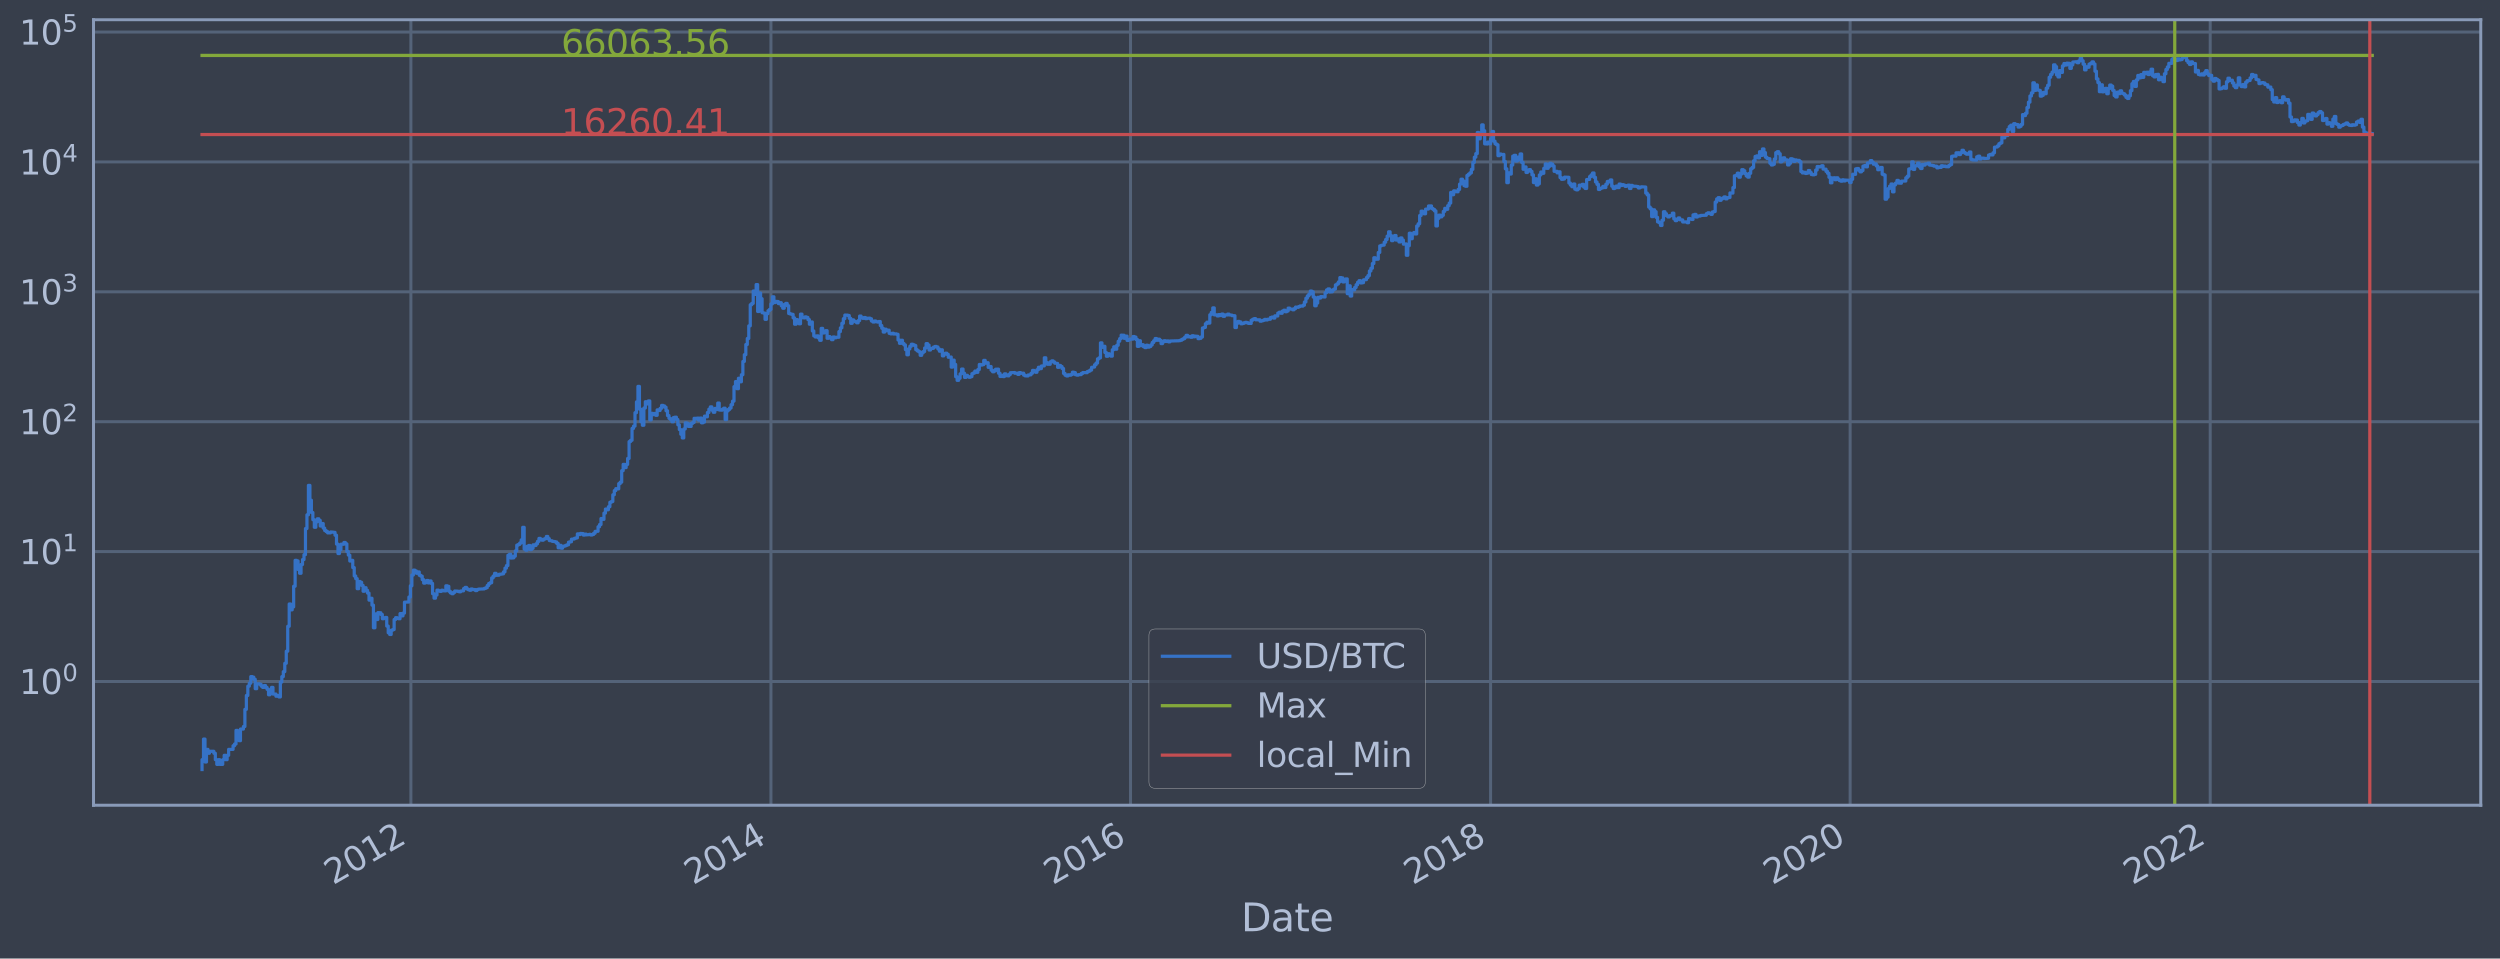 <?xml version="1.0" encoding="utf-8" standalone="no"?>
<!DOCTYPE svg PUBLIC "-//W3C//DTD SVG 1.1//EN"
  "http://www.w3.org/Graphics/SVG/1.1/DTD/svg11.dtd">
<svg xmlns:xlink="http://www.w3.org/1999/xlink" width="934.976pt" height="358.47pt" viewBox="0 0 934.976 358.47" xmlns="http://www.w3.org/2000/svg" version="1.1">
 <defs>
  <style type="text/css">*{stroke-linejoin: round; stroke-linecap: butt}</style>
 </defs>
 <g id="figure_1">
  <g id="patch_1">
   <path d="M 0 358.47 
L 934.976 358.47 
L 934.976 0 
L 0 0 
z
" style="fill: #373e4b"/>
  </g>
  <g id="axes_1">
   <g id="patch_2">
    <path d="M 34.976 301.14 
L 927.776 301.14 
L 927.776 7.38 
L 34.976 7.38 
z
" style="fill: #373e4b"/>
   </g>
   <g id="matplotlib.axis_1">
    <g id="xtick_1">
     <g id="line2d_1">
      <path d="M 153.665 301.14 
L 153.665 7.38 
" clip-path="url(#p3cb9325ccd)" style="fill: none; stroke: #546379; stroke-width: 1.12; stroke-linecap: square"/>
     </g>
     <g id="line2d_2"/>
     <g id="text_1">
      <!-- 2012 -->
      <g style="fill: #b1bed6" transform="translate(124.583 331.065) rotate(-30) scale(0.126 -0.126)">
       <defs>
        <path id="DejaVuSans-32" d="M 1228 531 
L 3431 531 
L 3431 0 
L 469 0 
L 469 531 
Q 828 903 1448 1529 
Q 2069 2156 2228 2338 
Q 2531 2678 2651 2914 
Q 2772 3150 2772 3378 
Q 2772 3750 2511 3984 
Q 2250 4219 1831 4219 
Q 1534 4219 1204 4116 
Q 875 4013 500 3803 
L 500 4441 
Q 881 4594 1212 4672 
Q 1544 4750 1819 4750 
Q 2544 4750 2975 4387 
Q 3406 4025 3406 3419 
Q 3406 3131 3298 2873 
Q 3191 2616 2906 2266 
Q 2828 2175 2409 1742 
Q 1991 1309 1228 531 
z
" transform="scale(0.016)"/>
        <path id="DejaVuSans-30" d="M 2034 4250 
Q 1547 4250 1301 3770 
Q 1056 3291 1056 2328 
Q 1056 1369 1301 889 
Q 1547 409 2034 409 
Q 2525 409 2770 889 
Q 3016 1369 3016 2328 
Q 3016 3291 2770 3770 
Q 2525 4250 2034 4250 
z
M 2034 4750 
Q 2819 4750 3233 4129 
Q 3647 3509 3647 2328 
Q 3647 1150 3233 529 
Q 2819 -91 2034 -91 
Q 1250 -91 836 529 
Q 422 1150 422 2328 
Q 422 3509 836 4129 
Q 1250 4750 2034 4750 
z
" transform="scale(0.016)"/>
        <path id="DejaVuSans-31" d="M 794 531 
L 1825 531 
L 1825 4091 
L 703 3866 
L 703 4441 
L 1819 4666 
L 2450 4666 
L 2450 531 
L 3481 531 
L 3481 0 
L 794 0 
L 794 531 
z
" transform="scale(0.016)"/>
       </defs>
       <use xlink:href="#DejaVuSans-32"/>
       <use xlink:href="#DejaVuSans-30" x="63.623"/>
       <use xlink:href="#DejaVuSans-31" x="127.246"/>
       <use xlink:href="#DejaVuSans-32" x="190.869"/>
      </g>
     </g>
    </g>
    <g id="xtick_2">
     <g id="line2d_3">
      <path d="M 288.325 301.14 
L 288.325 7.38 
" clip-path="url(#p3cb9325ccd)" style="fill: none; stroke: #546379; stroke-width: 1.12; stroke-linecap: square"/>
     </g>
     <g id="line2d_4"/>
     <g id="text_2">
      <!-- 2014 -->
      <g style="fill: #b1bed6" transform="translate(259.244 331.065) rotate(-30) scale(0.126 -0.126)">
       <defs>
        <path id="DejaVuSans-34" d="M 2419 4116 
L 825 1625 
L 2419 1625 
L 2419 4116 
z
M 2253 4666 
L 3047 4666 
L 3047 1625 
L 3713 1625 
L 3713 1100 
L 3047 1100 
L 3047 0 
L 2419 0 
L 2419 1100 
L 313 1100 
L 313 1709 
L 2253 4666 
z
" transform="scale(0.016)"/>
       </defs>
       <use xlink:href="#DejaVuSans-32"/>
       <use xlink:href="#DejaVuSans-30" x="63.623"/>
       <use xlink:href="#DejaVuSans-31" x="127.246"/>
       <use xlink:href="#DejaVuSans-34" x="190.869"/>
      </g>
     </g>
    </g>
    <g id="xtick_3">
     <g id="line2d_5">
      <path d="M 422.801 301.14 
L 422.801 7.38 
" clip-path="url(#p3cb9325ccd)" style="fill: none; stroke: #546379; stroke-width: 1.12; stroke-linecap: square"/>
     </g>
     <g id="line2d_6"/>
     <g id="text_3">
      <!-- 2016 -->
      <g style="fill: #b1bed6" transform="translate(393.72 331.065) rotate(-30) scale(0.126 -0.126)">
       <defs>
        <path id="DejaVuSans-36" d="M 2113 2584 
Q 1688 2584 1439 2293 
Q 1191 2003 1191 1497 
Q 1191 994 1439 701 
Q 1688 409 2113 409 
Q 2538 409 2786 701 
Q 3034 994 3034 1497 
Q 3034 2003 2786 2293 
Q 2538 2584 2113 2584 
z
M 3366 4563 
L 3366 3988 
Q 3128 4100 2886 4159 
Q 2644 4219 2406 4219 
Q 1781 4219 1451 3797 
Q 1122 3375 1075 2522 
Q 1259 2794 1537 2939 
Q 1816 3084 2150 3084 
Q 2853 3084 3261 2657 
Q 3669 2231 3669 1497 
Q 3669 778 3244 343 
Q 2819 -91 2113 -91 
Q 1303 -91 875 529 
Q 447 1150 447 2328 
Q 447 3434 972 4092 
Q 1497 4750 2381 4750 
Q 2619 4750 2861 4703 
Q 3103 4656 3366 4563 
z
" transform="scale(0.016)"/>
       </defs>
       <use xlink:href="#DejaVuSans-32"/>
       <use xlink:href="#DejaVuSans-30" x="63.623"/>
       <use xlink:href="#DejaVuSans-31" x="127.246"/>
       <use xlink:href="#DejaVuSans-36" x="190.869"/>
      </g>
     </g>
    </g>
    <g id="xtick_4">
     <g id="line2d_7">
      <path d="M 557.461 301.14 
L 557.461 7.38 
" clip-path="url(#p3cb9325ccd)" style="fill: none; stroke: #546379; stroke-width: 1.12; stroke-linecap: square"/>
     </g>
     <g id="line2d_8"/>
     <g id="text_4">
      <!-- 2018 -->
      <g style="fill: #b1bed6" transform="translate(528.38 331.065) rotate(-30) scale(0.126 -0.126)">
       <defs>
        <path id="DejaVuSans-38" d="M 2034 2216 
Q 1584 2216 1326 1975 
Q 1069 1734 1069 1313 
Q 1069 891 1326 650 
Q 1584 409 2034 409 
Q 2484 409 2743 651 
Q 3003 894 3003 1313 
Q 3003 1734 2745 1975 
Q 2488 2216 2034 2216 
z
M 1403 2484 
Q 997 2584 770 2862 
Q 544 3141 544 3541 
Q 544 4100 942 4425 
Q 1341 4750 2034 4750 
Q 2731 4750 3128 4425 
Q 3525 4100 3525 3541 
Q 3525 3141 3298 2862 
Q 3072 2584 2669 2484 
Q 3125 2378 3379 2068 
Q 3634 1759 3634 1313 
Q 3634 634 3220 271 
Q 2806 -91 2034 -91 
Q 1263 -91 848 271 
Q 434 634 434 1313 
Q 434 1759 690 2068 
Q 947 2378 1403 2484 
z
M 1172 3481 
Q 1172 3119 1398 2916 
Q 1625 2713 2034 2713 
Q 2441 2713 2670 2916 
Q 2900 3119 2900 3481 
Q 2900 3844 2670 4047 
Q 2441 4250 2034 4250 
Q 1625 4250 1398 4047 
Q 1172 3844 1172 3481 
z
" transform="scale(0.016)"/>
       </defs>
       <use xlink:href="#DejaVuSans-32"/>
       <use xlink:href="#DejaVuSans-30" x="63.623"/>
       <use xlink:href="#DejaVuSans-31" x="127.246"/>
       <use xlink:href="#DejaVuSans-38" x="190.869"/>
      </g>
     </g>
    </g>
    <g id="xtick_5">
     <g id="line2d_9">
      <path d="M 691.937 301.14 
L 691.937 7.38 
" clip-path="url(#p3cb9325ccd)" style="fill: none; stroke: #546379; stroke-width: 1.12; stroke-linecap: square"/>
     </g>
     <g id="line2d_10"/>
     <g id="text_5">
      <!-- 2020 -->
      <g style="fill: #b1bed6" transform="translate(662.856 331.065) rotate(-30) scale(0.126 -0.126)">
       <use xlink:href="#DejaVuSans-32"/>
       <use xlink:href="#DejaVuSans-30" x="63.623"/>
       <use xlink:href="#DejaVuSans-32" x="127.246"/>
       <use xlink:href="#DejaVuSans-30" x="190.869"/>
      </g>
     </g>
    </g>
    <g id="xtick_6">
     <g id="line2d_11">
      <path d="M 826.598 301.14 
L 826.598 7.38 
" clip-path="url(#p3cb9325ccd)" style="fill: none; stroke: #546379; stroke-width: 1.12; stroke-linecap: square"/>
     </g>
     <g id="line2d_12"/>
     <g id="text_6">
      <!-- 2022 -->
      <g style="fill: #b1bed6" transform="translate(797.517 331.065) rotate(-30) scale(0.126 -0.126)">
       <use xlink:href="#DejaVuSans-32"/>
       <use xlink:href="#DejaVuSans-30" x="63.623"/>
       <use xlink:href="#DejaVuSans-32" x="127.246"/>
       <use xlink:href="#DejaVuSans-32" x="190.869"/>
      </g>
     </g>
    </g>
    <g id="text_7">
     <!-- Date -->
     <g style="fill: #b1bed6" transform="translate(464.167 348.276) scale(0.144 -0.144)">
      <defs>
       <path id="DejaVuSans-44" d="M 1259 4147 
L 1259 519 
L 2022 519 
Q 2988 519 3436 956 
Q 3884 1394 3884 2338 
Q 3884 3275 3436 3711 
Q 2988 4147 2022 4147 
L 1259 4147 
z
M 628 4666 
L 1925 4666 
Q 3281 4666 3915 4102 
Q 4550 3538 4550 2338 
Q 4550 1131 3912 565 
Q 3275 0 1925 0 
L 628 0 
L 628 4666 
z
" transform="scale(0.016)"/>
       <path id="DejaVuSans-61" d="M 2194 1759 
Q 1497 1759 1228 1600 
Q 959 1441 959 1056 
Q 959 750 1161 570 
Q 1363 391 1709 391 
Q 2188 391 2477 730 
Q 2766 1069 2766 1631 
L 2766 1759 
L 2194 1759 
z
M 3341 1997 
L 3341 0 
L 2766 0 
L 2766 531 
Q 2569 213 2275 61 
Q 1981 -91 1556 -91 
Q 1019 -91 701 211 
Q 384 513 384 1019 
Q 384 1609 779 1909 
Q 1175 2209 1959 2209 
L 2766 2209 
L 2766 2266 
Q 2766 2663 2505 2880 
Q 2244 3097 1772 3097 
Q 1472 3097 1187 3025 
Q 903 2953 641 2809 
L 641 3341 
Q 956 3463 1253 3523 
Q 1550 3584 1831 3584 
Q 2591 3584 2966 3190 
Q 3341 2797 3341 1997 
z
" transform="scale(0.016)"/>
       <path id="DejaVuSans-74" d="M 1172 4494 
L 1172 3500 
L 2356 3500 
L 2356 3053 
L 1172 3053 
L 1172 1153 
Q 1172 725 1289 603 
Q 1406 481 1766 481 
L 2356 481 
L 2356 0 
L 1766 0 
Q 1100 0 847 248 
Q 594 497 594 1153 
L 594 3053 
L 172 3053 
L 172 3500 
L 594 3500 
L 594 4494 
L 1172 4494 
z
" transform="scale(0.016)"/>
       <path id="DejaVuSans-65" d="M 3597 1894 
L 3597 1613 
L 953 1613 
Q 991 1019 1311 708 
Q 1631 397 2203 397 
Q 2534 397 2845 478 
Q 3156 559 3463 722 
L 3463 178 
Q 3153 47 2828 -22 
Q 2503 -91 2169 -91 
Q 1331 -91 842 396 
Q 353 884 353 1716 
Q 353 2575 817 3079 
Q 1281 3584 2069 3584 
Q 2775 3584 3186 3129 
Q 3597 2675 3597 1894 
z
M 3022 2063 
Q 3016 2534 2758 2815 
Q 2500 3097 2075 3097 
Q 1594 3097 1305 2825 
Q 1016 2553 972 2059 
L 3022 2063 
z
" transform="scale(0.016)"/>
      </defs>
      <use xlink:href="#DejaVuSans-44"/>
      <use xlink:href="#DejaVuSans-61" x="77.002"/>
      <use xlink:href="#DejaVuSans-74" x="138.281"/>
      <use xlink:href="#DejaVuSans-65" x="177.49"/>
     </g>
    </g>
   </g>
   <g id="matplotlib.axis_2">
    <g id="ytick_1">
     <g id="line2d_13">
      <path d="M 34.976 254.864 
L 927.776 254.864 
" clip-path="url(#p3cb9325ccd)" style="fill: none; stroke: #546379; stroke-width: 1.12; stroke-linecap: square"/>
     </g>
     <g id="line2d_14"/>
     <g id="text_8">
      <!-- $\mathdefault{10^{0}}$ -->
      <g style="fill: #b1bed6" transform="translate(7.2 259.651) scale(0.126 -0.126)">
       <use xlink:href="#DejaVuSans-31" transform="translate(0 0.766)"/>
       <use xlink:href="#DejaVuSans-30" transform="translate(63.623 0.766)"/>
       <use xlink:href="#DejaVuSans-30" transform="translate(128.203 39.047) scale(0.7)"/>
      </g>
     </g>
    </g>
    <g id="ytick_2">
     <g id="line2d_15">
      <path d="M 34.976 206.288 
L 927.776 206.288 
" clip-path="url(#p3cb9325ccd)" style="fill: none; stroke: #546379; stroke-width: 1.12; stroke-linecap: square"/>
     </g>
     <g id="line2d_16"/>
     <g id="text_9">
      <!-- $\mathdefault{10^{1}}$ -->
      <g style="fill: #b1bed6" transform="translate(7.2 211.075) scale(0.126 -0.126)">
       <use xlink:href="#DejaVuSans-31" transform="translate(0 0.684)"/>
       <use xlink:href="#DejaVuSans-30" transform="translate(63.623 0.684)"/>
       <use xlink:href="#DejaVuSans-31" transform="translate(128.203 38.966) scale(0.7)"/>
      </g>
     </g>
    </g>
    <g id="ytick_3">
     <g id="line2d_17">
      <path d="M 34.976 157.713 
L 927.776 157.713 
" clip-path="url(#p3cb9325ccd)" style="fill: none; stroke: #546379; stroke-width: 1.12; stroke-linecap: square"/>
     </g>
     <g id="line2d_18"/>
     <g id="text_10">
      <!-- $\mathdefault{10^{2}}$ -->
      <g style="fill: #b1bed6" transform="translate(7.2 162.5) scale(0.126 -0.126)">
       <use xlink:href="#DejaVuSans-31" transform="translate(0 0.766)"/>
       <use xlink:href="#DejaVuSans-30" transform="translate(63.623 0.766)"/>
       <use xlink:href="#DejaVuSans-32" transform="translate(128.203 39.047) scale(0.7)"/>
      </g>
     </g>
    </g>
    <g id="ytick_4">
     <g id="line2d_19">
      <path d="M 34.976 109.138 
L 927.776 109.138 
" clip-path="url(#p3cb9325ccd)" style="fill: none; stroke: #546379; stroke-width: 1.12; stroke-linecap: square"/>
     </g>
     <g id="line2d_20"/>
     <g id="text_11">
      <!-- $\mathdefault{10^{3}}$ -->
      <g style="fill: #b1bed6" transform="translate(7.2 113.925) scale(0.126 -0.126)">
       <defs>
        <path id="DejaVuSans-33" d="M 2597 2516 
Q 3050 2419 3304 2112 
Q 3559 1806 3559 1356 
Q 3559 666 3084 287 
Q 2609 -91 1734 -91 
Q 1441 -91 1130 -33 
Q 819 25 488 141 
L 488 750 
Q 750 597 1062 519 
Q 1375 441 1716 441 
Q 2309 441 2620 675 
Q 2931 909 2931 1356 
Q 2931 1769 2642 2001 
Q 2353 2234 1838 2234 
L 1294 2234 
L 1294 2753 
L 1863 2753 
Q 2328 2753 2575 2939 
Q 2822 3125 2822 3475 
Q 2822 3834 2567 4026 
Q 2313 4219 1838 4219 
Q 1578 4219 1281 4162 
Q 984 4106 628 3988 
L 628 4550 
Q 988 4650 1302 4700 
Q 1616 4750 1894 4750 
Q 2613 4750 3031 4423 
Q 3450 4097 3450 3541 
Q 3450 3153 3228 2886 
Q 3006 2619 2597 2516 
z
" transform="scale(0.016)"/>
       </defs>
       <use xlink:href="#DejaVuSans-31" transform="translate(0 0.766)"/>
       <use xlink:href="#DejaVuSans-30" transform="translate(63.623 0.766)"/>
       <use xlink:href="#DejaVuSans-33" transform="translate(128.203 39.047) scale(0.7)"/>
      </g>
     </g>
    </g>
    <g id="ytick_5">
     <g id="line2d_21">
      <path d="M 34.976 60.562 
L 927.776 60.562 
" clip-path="url(#p3cb9325ccd)" style="fill: none; stroke: #546379; stroke-width: 1.12; stroke-linecap: square"/>
     </g>
     <g id="line2d_22"/>
     <g id="text_12">
      <!-- $\mathdefault{10^{4}}$ -->
      <g style="fill: #b1bed6" transform="translate(7.2 65.349) scale(0.126 -0.126)">
       <use xlink:href="#DejaVuSans-31" transform="translate(0 0.684)"/>
       <use xlink:href="#DejaVuSans-30" transform="translate(63.623 0.684)"/>
       <use xlink:href="#DejaVuSans-34" transform="translate(128.203 38.966) scale(0.7)"/>
      </g>
     </g>
    </g>
    <g id="ytick_6">
     <g id="line2d_23">
      <path d="M 34.976 11.987 
L 927.776 11.987 
" clip-path="url(#p3cb9325ccd)" style="fill: none; stroke: #546379; stroke-width: 1.12; stroke-linecap: square"/>
     </g>
     <g id="line2d_24"/>
     <g id="text_13">
      <!-- $\mathdefault{10^{5}}$ -->
      <g style="fill: #b1bed6" transform="translate(7.2 16.774) scale(0.126 -0.126)">
       <defs>
        <path id="DejaVuSans-35" d="M 691 4666 
L 3169 4666 
L 3169 4134 
L 1269 4134 
L 1269 2991 
Q 1406 3038 1543 3061 
Q 1681 3084 1819 3084 
Q 2600 3084 3056 2656 
Q 3513 2228 3513 1497 
Q 3513 744 3044 326 
Q 2575 -91 1722 -91 
Q 1428 -91 1123 -41 
Q 819 9 494 109 
L 494 744 
Q 775 591 1075 516 
Q 1375 441 1709 441 
Q 2250 441 2565 725 
Q 2881 1009 2881 1497 
Q 2881 1984 2565 2268 
Q 2250 2553 1709 2553 
Q 1456 2553 1204 2497 
Q 953 2441 691 2322 
L 691 4666 
z
" transform="scale(0.016)"/>
       </defs>
       <use xlink:href="#DejaVuSans-31" transform="translate(0 0.684)"/>
       <use xlink:href="#DejaVuSans-30" transform="translate(63.623 0.684)"/>
       <use xlink:href="#DejaVuSans-35" transform="translate(128.203 38.966) scale(0.7)"/>
      </g>
     </g>
    </g>
    <g id="ytick_7">
     <g id="line2d_25"/>
    </g>
    <g id="ytick_8">
     <g id="line2d_26"/>
    </g>
    <g id="ytick_9">
     <g id="line2d_27"/>
    </g>
    <g id="ytick_10">
     <g id="line2d_28"/>
    </g>
    <g id="ytick_11">
     <g id="line2d_29"/>
    </g>
    <g id="ytick_12">
     <g id="line2d_30"/>
    </g>
    <g id="ytick_13">
     <g id="line2d_31"/>
    </g>
    <g id="ytick_14">
     <g id="line2d_32"/>
    </g>
    <g id="ytick_15">
     <g id="line2d_33"/>
    </g>
    <g id="ytick_16">
     <g id="line2d_34"/>
    </g>
    <g id="ytick_17">
     <g id="line2d_35"/>
    </g>
    <g id="ytick_18">
     <g id="line2d_36"/>
    </g>
    <g id="ytick_19">
     <g id="line2d_37"/>
    </g>
    <g id="ytick_20">
     <g id="line2d_38"/>
    </g>
    <g id="ytick_21">
     <g id="line2d_39"/>
    </g>
    <g id="ytick_22">
     <g id="line2d_40"/>
    </g>
    <g id="ytick_23">
     <g id="line2d_41"/>
    </g>
    <g id="ytick_24">
     <g id="line2d_42"/>
    </g>
    <g id="ytick_25">
     <g id="line2d_43"/>
    </g>
    <g id="ytick_26">
     <g id="line2d_44"/>
    </g>
    <g id="ytick_27">
     <g id="line2d_45"/>
    </g>
    <g id="ytick_28">
     <g id="line2d_46"/>
    </g>
    <g id="ytick_29">
     <g id="line2d_47"/>
    </g>
    <g id="ytick_30">
     <g id="line2d_48"/>
    </g>
    <g id="ytick_31">
     <g id="line2d_49"/>
    </g>
    <g id="ytick_32">
     <g id="line2d_50"/>
    </g>
    <g id="ytick_33">
     <g id="line2d_51"/>
    </g>
    <g id="ytick_34">
     <g id="line2d_52"/>
    </g>
    <g id="ytick_35">
     <g id="line2d_53"/>
    </g>
    <g id="ytick_36">
     <g id="line2d_54"/>
    </g>
    <g id="ytick_37">
     <g id="line2d_55"/>
    </g>
    <g id="ytick_38">
     <g id="line2d_56"/>
    </g>
    <g id="ytick_39">
     <g id="line2d_57"/>
    </g>
    <g id="ytick_40">
     <g id="line2d_58"/>
    </g>
    <g id="ytick_41">
     <g id="line2d_59"/>
    </g>
    <g id="ytick_42">
     <g id="line2d_60"/>
    </g>
    <g id="ytick_43">
     <g id="line2d_61"/>
    </g>
    <g id="ytick_44">
     <g id="line2d_62"/>
    </g>
    <g id="ytick_45">
     <g id="line2d_63"/>
    </g>
    <g id="ytick_46">
     <g id="line2d_64"/>
    </g>
    <g id="ytick_47">
     <g id="line2d_65"/>
    </g>
    <g id="ytick_48">
     <g id="line2d_66"/>
    </g>
    <g id="ytick_49">
     <g id="line2d_67"/>
    </g>
    <g id="ytick_50">
     <g id="line2d_68"/>
    </g>
    <g id="ytick_51">
     <g id="line2d_69"/>
    </g>
    <g id="ytick_52">
     <g id="line2d_70"/>
    </g>
    <g id="ytick_53">
     <g id="line2d_71"/>
    </g>
    <g id="ytick_54">
     <g id="line2d_72"/>
    </g>
   </g>
   <g id="line2d_73">
    <path d="M 75.558 287.787 
L 75.558 284.109 
L 76.11 284.109 
L 76.11 276.416 
L 76.663 276.416 
L 76.663 284.97 
L 77.216 284.97 
L 77.216 280.263 
L 77.768 280.263 
L 77.768 281.718 
L 78.321 281.718 
L 78.321 280.978 
L 79.979 280.978 
L 79.979 281.718 
L 80.532 281.718 
L 80.532 284.109 
L 81.084 284.109 
L 81.084 285.868 
L 81.637 285.868 
L 81.637 284.109 
L 82.19 284.109 
L 82.19 285.868 
L 83.295 285.868 
L 83.295 284.109 
L 83.847 284.109 
L 83.847 282.485 
L 84.4 282.485 
L 84.4 284.109 
L 84.953 284.109 
L 84.953 282.485 
L 85.505 282.485 
L 85.505 280.263 
L 87.163 280.263 
L 87.163 278.901 
L 87.716 278.901 
L 87.716 278.252 
L 88.269 278.252 
L 88.269 273.164 
L 88.821 273.164 
L 88.821 274.194 
L 89.374 274.194 
L 89.374 277.011 
L 89.927 277.011 
L 89.927 272.668 
L 91.032 272.668 
L 91.032 271.709 
L 91.584 271.709 
L 91.584 265.291 
L 92.137 265.291 
L 92.137 260.105 
L 92.69 260.105 
L 92.69 256.623 
L 93.242 256.623 
L 93.242 255.506 
L 93.795 255.506 
L 93.795 253.046 
L 94.348 253.046 
L 94.348 253.24 
L 94.9 253.24 
L 94.9 254.036 
L 95.453 254.036 
L 95.453 257.56 
L 96.006 257.56 
L 96.006 255.725 
L 97.111 255.725 
L 97.111 255.946 
L 97.663 255.946 
L 97.663 256.623 
L 98.216 256.623 
L 98.216 257.086 
L 98.769 257.086 
L 98.769 256.395 
L 99.321 256.395 
L 99.321 257.086 
L 99.874 257.086 
L 99.874 257.801 
L 100.427 257.801 
L 100.427 259.836 
L 100.979 259.836 
L 100.979 258.045 
L 101.532 258.045 
L 101.532 257.086 
L 102.085 257.086 
L 102.085 259.571 
L 103.19 259.571 
L 103.19 260.377 
L 103.743 260.377 
L 103.743 260.105 
L 104.295 260.105 
L 104.295 260.653 
L 104.848 260.653 
L 104.848 255.076 
L 105.4 255.076 
L 105.4 253.046 
L 105.953 253.046 
L 105.953 251.194 
L 106.506 251.194 
L 106.506 248.069 
L 107.058 248.069 
L 107.058 243.546 
L 107.611 243.546 
L 107.611 234.225 
L 108.164 234.225 
L 108.164 225.884 
L 108.716 225.884 
L 108.716 228.077 
L 109.269 228.077 
L 109.269 226.98 
L 109.822 226.98 
L 109.822 219.248 
L 110.374 219.248 
L 110.374 209.568 
L 110.927 209.568 
L 110.927 209.791 
L 111.48 209.791 
L 111.48 212.985 
L 112.032 212.985 
L 112.032 214.393 
L 112.585 214.393 
L 112.585 211.128 
L 113.137 211.128 
L 113.137 209.275 
L 113.69 209.275 
L 113.69 207.437 
L 114.243 207.437 
L 114.243 197.664 
L 114.795 197.664 
L 114.795 192.538 
L 115.348 192.538 
L 115.348 181.527 
L 115.901 181.527 
L 115.901 187.068 
L 116.453 187.068 
L 116.453 191.676 
L 117.006 191.676 
L 117.006 194.362 
L 117.559 194.362 
L 117.559 197.193 
L 118.111 197.193 
L 118.111 195.156 
L 118.664 195.156 
L 118.664 194.018 
L 119.217 194.018 
L 119.217 194.628 
L 119.769 194.628 
L 119.769 196.719 
L 120.322 196.719 
L 120.322 195.801 
L 120.874 195.801 
L 120.874 197.511 
L 121.427 197.511 
L 121.427 198.421 
L 121.98 198.421 
L 121.98 198.817 
L 122.532 198.817 
L 122.532 199.296 
L 123.638 199.281 
L 123.638 198.95 
L 124.743 199.04 
L 124.743 199.1 
L 125.296 199.1 
L 125.296 200.161 
L 125.848 200.161 
L 125.848 203.487 
L 126.401 203.487 
L 126.401 207.018 
L 126.953 207.018 
L 126.953 205.563 
L 127.506 205.563 
L 127.506 203.524 
L 128.611 203.543 
L 128.611 202.886 
L 129.164 202.886 
L 129.164 203.395 
L 129.717 203.395 
L 129.717 206.267 
L 130.269 206.267 
L 130.269 207.594 
L 130.822 207.594 
L 130.822 209.816 
L 131.375 209.816 
L 131.375 209.568 
L 131.927 209.568 
L 131.927 212.273 
L 132.48 212.273 
L 132.48 215.409 
L 133.033 215.409 
L 133.033 216.407 
L 133.585 216.407 
L 133.585 220.165 
L 134.138 220.165 
L 134.138 217.455 
L 134.69 217.455 
L 134.69 217.78 
L 135.243 217.78 
L 135.243 218.939 
L 135.796 218.939 
L 135.796 221.123 
L 136.348 221.123 
L 136.348 219.801 
L 136.901 219.801 
L 136.901 220.785 
L 137.454 220.785 
L 137.454 221.816 
L 138.006 221.816 
L 138.006 224.439 
L 138.559 224.439 
L 138.559 223.752 
L 139.112 223.752 
L 139.112 226.315 
L 139.664 226.315 
L 139.664 234.787 
L 140.217 234.787 
L 140.217 229.613 
L 140.77 229.613 
L 140.77 231.687 
L 141.322 231.687 
L 141.322 229.109 
L 142.427 229.171 
L 142.427 229.805 
L 142.98 229.805 
L 142.98 231.408 
L 143.533 231.408 
L 143.533 231.064 
L 144.085 231.064 
L 144.085 230.928 
L 144.638 230.928 
L 144.638 234.146 
L 145.191 234.146 
L 145.191 236.66 
L 145.743 236.66 
L 145.743 237.293 
L 146.296 237.293 
L 146.296 235.703 
L 146.849 235.703 
L 146.849 235.449 
L 147.401 235.449 
L 147.401 231.687 
L 147.954 231.687 
L 147.954 230.996 
L 148.507 230.996 
L 148.507 231.269 
L 149.059 231.269 
L 149.059 231.408 
L 149.612 231.408 
L 149.612 229.486 
L 150.164 229.486 
L 150.164 230.326 
L 150.717 230.326 
L 150.717 229.296 
L 151.27 229.296 
L 151.27 225.201 
L 152.928 225.149 
L 152.928 223.275 
L 153.48 223.275 
L 153.48 219.093 
L 154.033 219.093 
L 154.033 215.054 
L 154.586 215.054 
L 154.586 213.218 
L 155.138 213.218 
L 155.138 213.513 
L 155.691 213.513 
L 155.691 214.393 
L 156.243 214.393 
L 156.243 213.903 
L 156.796 213.903 
L 156.796 215.15 
L 157.349 215.15 
L 157.349 215.474 
L 157.901 215.474 
L 157.901 216.785 
L 158.454 216.785 
L 158.454 218.073 
L 159.007 218.073 
L 159.007 217.889 
L 159.559 217.889 
L 159.559 217.1 
L 160.112 217.1 
L 160.112 217.999 
L 160.665 217.999 
L 160.665 217.277 
L 161.217 217.277 
L 161.217 218.184 
L 161.77 218.184 
L 161.77 222.037 
L 162.323 222.037 
L 162.323 223.704 
L 162.875 223.704 
L 162.875 222.533 
L 163.428 222.533 
L 163.428 220.701 
L 163.98 220.701 
L 163.98 220.995 
L 164.533 220.995 
L 164.533 221.166 
L 165.086 221.166 
L 165.086 220.743 
L 165.638 220.743 
L 165.638 220.953 
L 166.744 220.995 
L 166.744 219.093 
L 167.296 219.093 
L 167.296 219.287 
L 167.849 219.287 
L 167.849 221.123 
L 168.402 221.123 
L 168.402 221.728 
L 168.954 221.728 
L 168.954 222.037 
L 169.507 222.037 
L 169.507 221.553 
L 170.06 221.553 
L 170.06 221.038 
L 171.165 221.08 
L 171.165 221.166 
L 171.717 221.166 
L 171.717 221.337 
L 172.27 221.337 
L 172.27 221.038 
L 173.375 220.953 
L 173.375 220.124 
L 173.928 220.124 
L 173.928 219.682 
L 174.481 219.682 
L 174.481 220.246 
L 175.033 220.246 
L 175.033 220.535 
L 175.586 220.535 
L 175.586 220.743 
L 176.139 220.743 
L 176.139 220.287 
L 176.691 220.287 
L 176.691 220.493 
L 177.797 220.493 
L 177.797 220.869 
L 178.349 220.869 
L 178.349 220.493 
L 178.902 220.493 
L 178.902 220.328 
L 181.112 220.246 
L 181.112 220.043 
L 181.665 220.043 
L 181.665 219.801 
L 182.218 219.801 
L 182.218 218.977 
L 182.77 218.977 
L 182.77 218.221 
L 183.323 218.221 
L 183.323 217.926 
L 183.876 217.926 
L 183.876 216.136 
L 184.428 216.136 
L 184.428 215.441 
L 184.981 215.441 
L 184.981 214.424 
L 185.534 214.424 
L 185.534 215.182 
L 186.639 215.118 
L 186.639 214.768 
L 187.744 214.705 
L 187.744 214.611 
L 188.297 214.611 
L 188.297 213.873 
L 188.849 213.873 
L 188.849 212.47 
L 189.402 212.47 
L 189.402 211.53 
L 189.955 211.53 
L 189.955 207.661 
L 190.507 207.661 
L 190.507 207.304 
L 191.06 207.304 
L 191.06 208.723 
L 192.165 208.628 
L 192.165 208.001 
L 192.718 208.001 
L 192.718 206.037 
L 193.27 206.037 
L 193.27 203.879 
L 193.823 203.879 
L 193.823 203.617 
L 194.376 203.617 
L 194.376 203.085 
L 194.928 203.085 
L 194.928 201.921 
L 195.481 201.921 
L 195.481 197.221 
L 196.034 197.221 
L 196.034 205.36 
L 196.586 205.36 
L 196.586 205.767 
L 197.139 205.767 
L 197.139 204.297 
L 197.692 204.297 
L 197.692 204.011 
L 198.244 204.011 
L 198.244 205.542 
L 198.797 205.542 
L 198.797 205.079 
L 199.35 205.079 
L 199.35 203.766 
L 199.902 203.766 
L 199.902 204.011 
L 200.455 204.011 
L 200.455 203.377 
L 201.007 203.377 
L 201.007 202.477 
L 201.56 202.477 
L 201.56 201.363 
L 202.113 201.363 
L 202.113 201.75 
L 202.665 201.75 
L 202.665 202.024 
L 203.218 202.024 
L 203.218 201.648 
L 203.771 201.648 
L 203.771 201.446 
L 204.323 201.446 
L 204.323 200.64 
L 204.876 200.64 
L 204.876 201.446 
L 205.429 201.446 
L 205.429 202.163 
L 206.534 202.267 
L 206.534 202.46 
L 207.639 202.548 
L 207.639 202.69 
L 208.192 202.69 
L 208.192 203.23 
L 208.744 203.23 
L 208.744 204.881 
L 209.297 204.881 
L 209.297 203.954 
L 209.85 203.954 
L 209.85 205.019 
L 210.402 205.019 
L 210.402 204.335 
L 210.955 204.335 
L 210.955 204.201 
L 211.508 204.201 
L 211.508 203.954 
L 212.06 203.954 
L 212.06 203.747 
L 212.613 203.747 
L 212.613 202.761 
L 213.166 202.761 
L 213.166 202.619 
L 213.718 202.619 
L 213.718 201.648 
L 214.824 201.581 
L 214.824 201.312 
L 215.376 201.312 
L 215.376 201.163 
L 215.929 201.163 
L 215.929 199.662 
L 216.481 199.662 
L 216.481 199.91 
L 217.034 199.91 
L 217.034 199.494 
L 218.139 199.57 
L 218.139 200.114 
L 218.692 200.114 
L 218.692 199.755 
L 219.245 199.755 
L 219.245 200.036 
L 220.35 199.942 
L 220.35 199.848 
L 220.903 199.848 
L 220.903 200.083 
L 221.455 200.083 
L 221.455 199.895 
L 222.008 199.895 
L 222.008 199.433 
L 222.56 199.433 
L 222.56 198.728 
L 223.666 198.684 
L 223.666 197.002 
L 224.218 197.002 
L 224.218 196.176 
L 224.771 196.176 
L 224.771 193.923 
L 225.324 193.923 
L 225.324 194.231 
L 225.876 194.231 
L 225.876 191.899 
L 226.429 191.899 
L 226.429 190.387 
L 226.982 190.387 
L 226.982 190.646 
L 227.534 190.646 
L 227.534 189.512 
L 228.087 189.512 
L 228.087 187.846 
L 228.64 187.846 
L 228.64 187.557 
L 229.192 187.557 
L 229.192 185.032 
L 229.745 185.032 
L 229.745 183.481 
L 230.297 183.481 
L 230.297 182.749 
L 231.403 182.833 
L 231.403 180.872 
L 231.955 180.872 
L 231.955 180.317 
L 232.508 180.317 
L 232.508 176.014 
L 233.061 176.014 
L 233.061 173.672 
L 233.613 173.672 
L 233.613 174.879 
L 234.166 174.879 
L 234.166 173.686 
L 234.719 173.686 
L 234.719 171.46 
L 235.271 171.46 
L 235.271 165.162 
L 235.824 165.162 
L 235.824 164.664 
L 236.377 164.664 
L 236.377 160.219 
L 236.929 160.219 
L 236.929 159.358 
L 237.482 159.358 
L 237.482 154.34 
L 238.034 154.34 
L 238.034 150.301 
L 238.587 150.301 
L 238.587 144.513 
L 239.14 144.513 
L 239.14 153.022 
L 239.692 153.022 
L 239.692 157.713 
L 240.245 157.713 
L 240.245 159.041 
L 240.798 159.041 
L 240.798 152.588 
L 241.35 152.588 
L 241.35 150.241 
L 241.903 150.241 
L 241.903 151.072 
L 242.456 151.072 
L 242.456 149.941 
L 243.008 149.941 
L 243.008 157.028 
L 243.561 157.028 
L 243.561 154.586 
L 244.114 154.586 
L 244.114 155.069 
L 244.666 155.069 
L 244.666 154.64 
L 245.219 154.64 
L 245.219 155.322 
L 245.771 155.322 
L 245.771 153.291 
L 246.324 153.291 
L 246.324 153.515 
L 246.877 153.515 
L 246.877 152.721 
L 247.429 152.721 
L 247.429 151.618 
L 247.982 151.618 
L 247.982 151.808 
L 248.535 151.808 
L 248.535 152.292 
L 249.087 152.292 
L 249.087 153.619 
L 249.64 153.619 
L 249.64 155.417 
L 250.193 155.417 
L 250.193 156.464 
L 250.745 156.464 
L 250.745 156.906 
L 251.298 156.906 
L 251.298 157.734 
L 251.85 157.734 
L 251.85 156.152 
L 252.403 156.152 
L 252.403 156.021 
L 252.956 156.021 
L 252.956 156.908 
L 253.508 156.908 
L 253.508 158.873 
L 254.061 158.873 
L 254.061 160.651 
L 254.614 160.651 
L 254.614 162.41 
L 255.166 162.41 
L 255.166 163.782 
L 255.719 163.782 
L 255.719 160.434 
L 256.272 160.434 
L 256.272 158.139 
L 256.824 158.139 
L 256.824 158.345 
L 257.377 158.345 
L 257.377 159.472 
L 258.482 159.474 
L 258.482 158.356 
L 259.035 158.356 
L 259.035 157.989 
L 259.587 157.989 
L 259.587 156.444 
L 260.14 156.444 
L 260.14 156.694 
L 260.693 156.694 
L 260.693 156.373 
L 261.245 156.373 
L 261.245 157.13 
L 261.798 157.13 
L 261.798 156.357 
L 262.351 156.357 
L 262.351 158.122 
L 262.903 158.122 
L 262.903 157.861 
L 263.456 157.861 
L 263.456 155.62 
L 264.009 155.62 
L 264.009 155.887 
L 264.561 155.887 
L 264.561 154.271 
L 265.114 154.271 
L 265.114 153.033 
L 265.667 153.033 
L 265.667 152.164 
L 266.219 152.164 
L 266.219 153.409 
L 266.772 153.409 
L 266.772 154.189 
L 267.324 154.189 
L 267.324 152.747 
L 267.877 152.747 
L 267.877 153.166 
L 268.43 153.166 
L 268.43 150.743 
L 268.982 150.743 
L 268.982 153.339 
L 270.088 153.406 
L 270.088 153.065 
L 270.64 153.065 
L 270.64 152.669 
L 271.193 152.669 
L 271.193 156.916 
L 271.746 156.916 
L 271.746 153.657 
L 272.298 153.657 
L 272.298 153.155 
L 272.851 153.155 
L 272.851 152.603 
L 273.404 152.603 
L 273.404 151.355 
L 273.956 151.355 
L 273.956 150.029 
L 274.509 150.029 
L 274.509 144.608 
L 275.061 144.608 
L 275.061 142.704 
L 275.614 142.704 
L 275.614 145.365 
L 276.167 145.365 
L 276.167 141.467 
L 276.719 141.467 
L 276.719 142.776 
L 277.272 142.776 
L 277.272 140.146 
L 277.825 140.146 
L 277.825 135.178 
L 278.377 135.178 
L 278.377 132.654 
L 278.93 132.654 
L 278.93 128.84 
L 279.483 128.84 
L 279.483 126.59 
L 280.035 126.59 
L 280.035 121.865 
L 280.588 121.865 
L 280.588 113.977 
L 281.141 113.977 
L 281.141 113.465 
L 281.693 113.465 
L 281.693 108.842 
L 282.246 108.842 
L 282.246 110.109 
L 282.798 110.109 
L 282.798 106.431 
L 283.351 106.431 
L 283.351 116.485 
L 283.904 116.485 
L 283.904 109.591 
L 284.456 109.591 
L 284.456 111.715 
L 285.009 111.715 
L 285.009 116.966 
L 285.562 116.966 
L 285.562 117.11 
L 286.114 117.11 
L 286.114 119.424 
L 286.667 119.424 
L 286.667 117.304 
L 287.22 117.304 
L 287.22 116.215 
L 287.772 116.215 
L 287.772 115.719 
L 288.325 115.719 
L 288.325 113.651 
L 288.877 113.651 
L 288.877 110.996 
L 289.43 110.996 
L 289.43 113.163 
L 289.983 113.163 
L 289.983 112.715 
L 291.088 112.77 
L 291.088 113.552 
L 291.641 113.552 
L 291.641 113.202 
L 292.193 113.202 
L 292.193 114.379 
L 292.746 114.379 
L 292.746 115.275 
L 293.299 115.275 
L 293.299 113.845 
L 293.851 113.845 
L 293.851 113.47 
L 294.404 113.47 
L 294.404 114.352 
L 294.957 114.352 
L 294.957 117.249 
L 295.509 117.249 
L 295.509 117.426 
L 296.062 117.426 
L 296.062 117.577 
L 296.614 117.577 
L 296.614 118.886 
L 297.167 118.886 
L 297.167 121.257 
L 297.72 121.257 
L 297.72 119.529 
L 298.272 119.529 
L 298.272 120.441 
L 298.825 120.441 
L 298.825 121.09 
L 299.378 121.09 
L 299.378 117.483 
L 299.93 117.483 
L 299.93 118.818 
L 301.036 118.907 
L 301.036 118.519 
L 301.588 118.519 
L 301.588 118.718 
L 302.141 118.718 
L 302.141 119.524 
L 302.694 119.524 
L 302.694 121.256 
L 303.246 121.256 
L 303.246 120.42 
L 303.799 120.42 
L 303.799 123.777 
L 304.351 123.777 
L 304.351 125.635 
L 304.904 125.635 
L 304.904 126.043 
L 305.457 126.043 
L 305.457 125.611 
L 306.009 125.611 
L 306.009 126.365 
L 306.562 126.365 
L 306.562 127.27 
L 307.115 127.27 
L 307.115 122.811 
L 307.667 122.811 
L 307.667 124.529 
L 308.22 124.529 
L 308.22 123.829 
L 308.773 123.829 
L 308.773 123.67 
L 309.325 123.67 
L 309.325 126.515 
L 309.878 126.515 
L 309.878 125.888 
L 310.431 125.888 
L 310.431 126.457 
L 310.983 126.457 
L 310.983 127.04 
L 311.536 127.04 
L 311.536 126.03 
L 312.088 126.03 
L 312.088 126.34 
L 312.641 126.34 
L 312.641 126.146 
L 313.746 126.129 
L 313.746 124.016 
L 314.299 124.016 
L 314.299 122.614 
L 314.852 122.614 
L 314.852 120.896 
L 315.404 120.896 
L 315.404 119.178 
L 315.957 119.178 
L 315.957 117.84 
L 317.062 117.856 
L 317.062 117.996 
L 317.615 117.996 
L 317.615 119.054 
L 318.167 119.054 
L 318.167 120.912 
L 318.72 120.912 
L 318.72 119.635 
L 319.273 119.635 
L 319.273 120.145 
L 319.825 120.145 
L 319.825 120.331 
L 320.378 120.331 
L 320.378 120.726 
L 320.931 120.726 
L 320.931 119.914 
L 321.483 119.914 
L 321.483 118.21 
L 322.036 118.21 
L 322.036 118.851 
L 322.589 118.851 
L 322.589 119.054 
L 323.141 119.054 
L 323.141 118.751 
L 323.694 118.751 
L 323.694 119.181 
L 324.247 119.181 
L 324.247 119.026 
L 325.352 118.985 
L 325.352 119.208 
L 325.904 119.208 
L 325.904 120.059 
L 326.457 120.059 
L 326.457 120.43 
L 327.01 120.43 
L 327.01 120.064 
L 327.562 120.064 
L 327.562 120.322 
L 328.115 120.322 
L 328.115 120.447 
L 328.668 120.447 
L 328.668 120.242 
L 329.22 120.242 
L 329.22 121.75 
L 329.773 121.75 
L 329.773 122.776 
L 330.326 122.776 
L 330.326 124.186 
L 330.878 124.186 
L 330.878 123.108 
L 331.431 123.108 
L 331.431 123.695 
L 331.984 123.695 
L 331.984 123.483 
L 332.536 123.483 
L 332.536 124.671 
L 333.089 124.671 
L 333.089 124.865 
L 333.641 124.865 
L 333.641 124.639 
L 334.194 124.639 
L 334.194 124.916 
L 335.299 124.859 
L 335.299 125.028 
L 335.852 125.028 
L 335.852 127.161 
L 336.405 127.161 
L 336.405 128.407 
L 336.957 128.407 
L 336.957 127.254 
L 337.51 127.254 
L 337.51 128.447 
L 338.063 128.447 
L 338.063 128.992 
L 338.615 128.992 
L 338.615 130.755 
L 339.168 130.755 
L 339.168 132.679 
L 339.721 132.679 
L 339.721 130.48 
L 340.273 130.48 
L 340.273 129.505 
L 340.826 129.505 
L 340.826 128.742 
L 341.378 128.742 
L 341.378 128.948 
L 341.931 128.948 
L 341.931 129.225 
L 342.484 129.225 
L 342.484 130.779 
L 343.036 130.779 
L 343.036 131.23 
L 343.589 131.23 
L 343.589 131.57 
L 344.142 131.57 
L 344.142 132.89 
L 344.694 132.89 
L 344.694 131.981 
L 345.247 131.981 
L 345.247 131.47 
L 345.8 131.47 
L 345.8 130.146 
L 346.352 130.146 
L 346.352 128.515 
L 346.905 128.515 
L 346.905 129.063 
L 347.458 129.063 
L 347.458 130.898 
L 348.01 130.898 
L 348.01 130.277 
L 349.115 130.292 
L 349.115 129.796 
L 349.668 129.796 
L 349.668 129.571 
L 350.221 129.571 
L 350.221 129.773 
L 350.773 129.773 
L 350.773 130.516 
L 351.326 130.516 
L 351.326 131.347 
L 351.879 131.347 
L 351.879 130.82 
L 352.431 130.82 
L 352.431 133.087 
L 352.984 133.087 
L 352.984 132.429 
L 353.537 132.429 
L 353.537 132.086 
L 354.089 132.086 
L 354.089 132.53 
L 354.642 132.53 
L 354.642 133.615 
L 355.747 133.52 
L 355.747 137.3 
L 356.3 137.3 
L 356.3 134.678 
L 356.852 134.678 
L 356.852 136.298 
L 357.405 136.298 
L 357.405 140.889 
L 357.958 140.889 
L 357.958 142.25 
L 358.51 142.25 
L 358.51 141.466 
L 359.063 141.466 
L 359.063 139.822 
L 359.616 139.822 
L 359.616 138.021 
L 360.168 138.021 
L 360.168 139.581 
L 360.721 139.581 
L 360.721 141.152 
L 361.274 141.152 
L 361.274 140.37 
L 361.826 140.37 
L 361.826 140.855 
L 362.379 140.855 
L 362.379 141.086 
L 362.931 141.086 
L 362.931 140.857 
L 363.484 140.857 
L 363.484 139.762 
L 364.037 139.762 
L 364.037 139.47 
L 364.589 139.47 
L 364.589 138.774 
L 365.142 138.774 
L 365.142 139.249 
L 365.695 139.249 
L 365.695 138.206 
L 366.247 138.206 
L 366.247 136.306 
L 366.8 136.306 
L 366.8 136.518 
L 367.353 136.518 
L 367.353 136.372 
L 367.905 136.372 
L 367.905 134.78 
L 368.458 134.78 
L 368.458 135.827 
L 369.011 135.827 
L 369.011 135.657 
L 369.563 135.657 
L 369.563 137.386 
L 370.116 137.386 
L 370.116 137.075 
L 370.668 137.075 
L 370.668 138.448 
L 371.221 138.448 
L 371.221 139.039 
L 371.774 139.039 
L 371.774 138.681 
L 372.326 138.681 
L 372.326 138.075 
L 373.432 138.056 
L 373.432 139.599 
L 373.984 139.599 
L 373.984 140.793 
L 374.537 140.793 
L 374.537 140.372 
L 375.09 140.372 
L 375.09 140.831 
L 375.642 140.831 
L 375.642 139.815 
L 376.195 139.815 
L 376.195 140.485 
L 377.3 140.587 
L 377.3 140.053 
L 377.853 140.053 
L 377.853 139.398 
L 379.511 139.322 
L 379.511 139.601 
L 380.616 139.542 
L 380.616 140.014 
L 381.169 140.014 
L 381.169 139.35 
L 381.721 139.35 
L 381.721 139.635 
L 382.827 139.559 
L 382.827 140.295 
L 383.379 140.295 
L 383.379 140.568 
L 384.484 140.607 
L 384.484 140.245 
L 385.59 140.179 
L 385.59 139.599 
L 386.142 139.599 
L 386.142 138.53 
L 386.695 138.53 
L 386.695 138.934 
L 387.248 138.934 
L 387.248 139.226 
L 387.8 139.226 
L 387.8 138.281 
L 388.353 138.281 
L 388.353 137.359 
L 388.906 137.359 
L 388.906 137.873 
L 389.458 137.873 
L 389.458 136.874 
L 390.564 136.838 
L 390.564 133.808 
L 391.116 133.808 
L 391.116 135.57 
L 391.669 135.57 
L 391.669 136.239 
L 392.774 136.238 
L 392.774 135.325 
L 393.327 135.325 
L 393.327 134.968 
L 393.879 134.968 
L 393.879 135.365 
L 394.432 135.365 
L 394.432 135.823 
L 395.537 135.917 
L 395.537 137.376 
L 396.09 137.376 
L 396.09 136.683 
L 396.643 136.683 
L 396.643 137.08 
L 397.195 137.08 
L 397.195 137.828 
L 397.748 137.828 
L 397.748 139.66 
L 398.301 139.66 
L 398.301 140.313 
L 398.853 140.313 
L 398.853 140.602 
L 399.406 140.602 
L 399.406 140.176 
L 399.958 140.176 
L 399.958 140.329 
L 400.511 140.329 
L 400.511 140.075 
L 401.064 140.075 
L 401.064 139.203 
L 401.616 139.203 
L 401.616 139.349 
L 402.169 139.349 
L 402.169 140.142 
L 402.722 140.142 
L 402.722 140.296 
L 403.274 140.296 
L 403.274 140.119 
L 404.38 140.103 
L 404.38 139.668 
L 404.932 139.668 
L 404.932 139.32 
L 406.59 139.385 
L 406.59 138.981 
L 407.143 138.981 
L 407.143 138.747 
L 407.695 138.747 
L 407.695 138.385 
L 408.248 138.385 
L 408.248 137.373 
L 409.353 137.266 
L 409.353 136.422 
L 409.906 136.422 
L 409.906 135.782 
L 410.459 135.782 
L 410.459 134.202 
L 411.011 134.202 
L 411.011 133.833 
L 411.564 133.833 
L 411.564 128.232 
L 412.117 128.232 
L 412.117 129.903 
L 412.669 129.903 
L 412.669 129.515 
L 413.222 129.515 
L 413.222 131.846 
L 413.774 131.846 
L 413.774 133.243 
L 414.327 133.243 
L 414.327 132.293 
L 414.88 132.293 
L 414.88 132.763 
L 415.432 132.763 
L 415.432 133.199 
L 415.985 133.199 
L 415.985 130.808 
L 416.538 130.808 
L 416.538 129.702 
L 417.09 129.702 
L 417.09 130.604 
L 417.643 130.604 
L 417.643 129.148 
L 418.196 129.148 
L 418.196 127.615 
L 418.748 127.615 
L 418.748 126.64 
L 419.301 126.64 
L 419.301 125.338 
L 420.406 125.382 
L 420.406 126.536 
L 420.959 126.536 
L 420.959 125.704 
L 421.511 125.704 
L 421.511 127.317 
L 422.064 127.317 
L 422.064 127.029 
L 422.617 127.029 
L 422.617 126.807 
L 423.722 126.823 
L 423.722 125.86 
L 424.275 125.86 
L 424.275 126.078 
L 424.827 126.078 
L 424.827 126.964 
L 425.38 126.964 
L 425.38 129.541 
L 425.933 129.541 
L 425.933 127.421 
L 426.485 127.421 
L 426.485 129.269 
L 427.038 129.269 
L 427.038 128.912 
L 427.591 128.912 
L 427.591 129.651 
L 428.143 129.651 
L 428.143 129.999 
L 428.696 129.999 
L 428.696 129.11 
L 429.248 129.11 
L 429.248 129.829 
L 429.801 129.829 
L 429.801 129.598 
L 430.354 129.598 
L 430.354 129.008 
L 430.906 129.008 
L 430.906 128.102 
L 431.459 128.102 
L 431.459 127.439 
L 432.012 127.439 
L 432.012 126.613 
L 432.564 126.613 
L 432.564 127.265 
L 433.117 127.265 
L 433.117 126.849 
L 433.67 126.849 
L 433.67 127.313 
L 434.222 127.313 
L 434.222 128.512 
L 434.775 128.512 
L 434.775 127.836 
L 435.328 127.836 
L 435.328 127.433 
L 435.88 127.433 
L 435.88 127.692 
L 436.433 127.692 
L 436.433 127.514 
L 436.985 127.514 
L 436.985 127.854 
L 437.538 127.854 
L 437.538 127.541 
L 440.854 127.441 
L 440.854 127.401 
L 441.407 127.401 
L 441.407 127.245 
L 441.959 127.245 
L 441.959 126.914 
L 442.512 126.914 
L 442.512 126.652 
L 443.065 126.652 
L 443.065 126.091 
L 443.617 126.091 
L 443.617 125.405 
L 444.17 125.405 
L 444.17 125.984 
L 444.722 125.984 
L 444.722 125.843 
L 445.275 125.843 
L 445.275 126.132 
L 445.828 126.132 
L 445.828 125.564 
L 446.38 125.564 
L 446.38 125.946 
L 446.933 125.946 
L 446.933 125.712 
L 448.038 125.796 
L 448.038 126.647 
L 448.591 126.647 
L 448.591 126.531 
L 449.144 126.531 
L 449.144 126.044 
L 449.696 126.044 
L 449.696 122.665 
L 450.249 122.665 
L 450.249 122.453 
L 450.801 122.453 
L 450.801 121.075 
L 451.354 121.075 
L 451.354 120.494 
L 451.907 120.494 
L 451.907 120.837 
L 452.459 120.837 
L 452.459 117.717 
L 453.012 117.717 
L 453.012 116.847 
L 453.565 116.847 
L 453.565 115.152 
L 454.117 115.152 
L 454.117 117.761 
L 455.223 117.744 
L 455.223 118.165 
L 455.775 118.165 
L 455.775 117.651 
L 456.328 117.651 
L 456.328 118 
L 456.881 118 
L 456.881 117.468 
L 457.433 117.468 
L 457.433 118.31 
L 457.986 118.31 
L 457.986 117.76 
L 459.091 117.802 
L 459.091 117.477 
L 459.644 117.477 
L 459.644 117.776 
L 460.749 117.856 
L 460.749 118.052 
L 461.854 118.074 
L 461.854 122.502 
L 462.407 122.502 
L 462.407 120.896 
L 462.96 120.896 
L 462.96 120.208 
L 463.512 120.208 
L 463.512 120.412 
L 464.065 120.412 
L 464.065 121.095 
L 464.618 121.095 
L 464.618 120.962 
L 465.17 120.962 
L 465.17 120.72 
L 465.723 120.72 
L 465.723 120.557 
L 466.275 120.557 
L 466.275 120.71 
L 466.828 120.71 
L 466.828 120.941 
L 467.933 120.959 
L 467.933 119.776 
L 468.486 119.776 
L 468.486 119.382 
L 469.039 119.382 
L 469.039 119.166 
L 469.591 119.166 
L 469.591 119.606 
L 471.249 119.612 
L 471.249 120.123 
L 471.802 120.123 
L 471.802 119.95 
L 472.355 119.95 
L 472.355 119.779 
L 472.907 119.779 
L 472.907 119.462 
L 473.46 119.462 
L 473.46 119.663 
L 474.012 119.663 
L 474.012 119.402 
L 475.118 119.401 
L 475.118 118.751 
L 475.67 118.751 
L 475.67 118.586 
L 476.223 118.586 
L 476.223 118.961 
L 476.776 118.961 
L 476.776 118.12 
L 477.881 118.178 
L 477.881 117.091 
L 478.434 117.091 
L 478.434 116.752 
L 478.986 116.752 
L 478.986 117.159 
L 479.539 117.159 
L 479.539 116.364 
L 480.091 116.364 
L 480.091 116.024 
L 480.644 116.024 
L 480.644 116.593 
L 481.197 116.593 
L 481.197 116.311 
L 481.749 116.311 
L 481.749 115.235 
L 482.302 115.235 
L 482.302 115.576 
L 483.407 115.614 
L 483.407 115.855 
L 483.96 115.855 
L 483.96 115.431 
L 484.513 115.431 
L 484.513 114.845 
L 485.618 114.955 
L 485.618 114.677 
L 486.171 114.677 
L 486.171 114.434 
L 487.276 114.491 
L 487.276 114.146 
L 487.828 114.146 
L 487.828 112.942 
L 488.381 112.942 
L 488.381 111.534 
L 488.934 111.534 
L 488.934 110.661 
L 489.486 110.661 
L 489.486 110.04 
L 490.039 110.04 
L 490.039 108.856 
L 490.592 108.856 
L 490.592 109.145 
L 491.144 109.145 
L 491.144 111.116 
L 491.697 111.116 
L 491.697 114.354 
L 492.25 114.354 
L 492.25 113.336 
L 492.802 113.336 
L 492.802 111.206 
L 493.355 111.206 
L 493.355 111.463 
L 493.908 111.463 
L 493.908 110.897 
L 494.46 110.897 
L 494.46 111.01 
L 495.565 111.077 
L 495.565 109.49 
L 496.118 109.49 
L 496.118 108.431 
L 496.671 108.431 
L 496.671 108.051 
L 497.223 108.051 
L 497.223 109.189 
L 498.329 109.112 
L 498.329 108.408 
L 498.881 108.408 
L 498.881 108.091 
L 499.434 108.091 
L 499.434 106.559 
L 499.987 106.559 
L 499.987 106.182 
L 500.539 106.182 
L 500.539 105.452 
L 501.092 105.452 
L 501.092 103.815 
L 501.645 103.815 
L 501.645 103.938 
L 502.197 103.938 
L 502.197 105.431 
L 502.75 105.431 
L 502.75 104.81 
L 503.302 104.81 
L 503.302 104.312 
L 503.855 104.312 
L 503.855 109.83 
L 504.408 109.83 
L 504.408 106.879 
L 504.96 106.879 
L 504.96 110.716 
L 505.513 110.716 
L 505.513 108.289 
L 506.066 108.289 
L 506.066 108.417 
L 506.618 108.417 
L 506.618 107.514 
L 507.171 107.514 
L 507.171 106.494 
L 507.724 106.494 
L 507.724 105.574 
L 508.276 105.574 
L 508.276 104.958 
L 508.829 104.958 
L 508.829 105.819 
L 509.381 105.819 
L 509.381 105.7 
L 509.934 105.7 
L 509.934 104.657 
L 511.039 104.585 
L 511.039 103.798 
L 511.592 103.798 
L 511.592 103.074 
L 512.145 103.074 
L 512.145 101.335 
L 512.697 101.335 
L 512.697 100.322 
L 513.25 100.322 
L 513.25 98.559 
L 513.803 98.559 
L 513.803 96.401 
L 514.355 96.401 
L 514.355 96.973 
L 515.461 96.926 
L 515.461 94.422 
L 516.013 94.422 
L 516.013 91.971 
L 516.566 91.971 
L 516.566 91.753 
L 517.671 91.658 
L 517.671 90.582 
L 518.224 90.582 
L 518.224 89.56 
L 518.776 89.56 
L 518.776 88.317 
L 519.329 88.317 
L 519.329 86.686 
L 519.882 86.686 
L 519.882 88.137 
L 520.434 88.137 
L 520.434 89.995 
L 520.987 89.995 
L 520.987 88.98 
L 521.54 88.98 
L 521.54 88.079 
L 522.092 88.079 
L 522.092 89.79 
L 522.645 89.79 
L 522.645 89.321 
L 523.198 89.321 
L 523.198 90.483 
L 523.75 90.483 
L 523.75 88.989 
L 524.303 88.989 
L 524.303 89.783 
L 524.855 89.783 
L 524.855 91.32 
L 525.961 91.216 
L 525.961 95.476 
L 526.513 95.476 
L 526.513 91.888 
L 527.066 91.888 
L 527.066 87.225 
L 527.619 87.225 
L 527.619 89.272 
L 528.171 89.272 
L 528.171 87.532 
L 528.724 87.532 
L 528.724 86.948 
L 529.277 86.948 
L 529.277 87.492 
L 529.829 87.492 
L 529.829 84.533 
L 530.382 84.533 
L 530.382 83.695 
L 530.935 83.695 
L 530.935 80.597 
L 531.487 80.597 
L 531.487 78.964 
L 532.04 78.964 
L 532.04 79.347 
L 532.592 79.347 
L 532.592 79.965 
L 533.145 79.965 
L 533.145 78.211 
L 534.25 78.176 
L 534.25 77.024 
L 535.356 77.01 
L 535.356 77.954 
L 535.908 77.954 
L 535.908 78.307 
L 536.461 78.307 
L 536.461 78.87 
L 537.014 78.87 
L 537.014 84.492 
L 537.566 84.492 
L 537.566 81.66 
L 538.119 81.66 
L 538.119 80.456 
L 538.672 80.456 
L 538.672 81.099 
L 539.224 81.099 
L 539.224 80.53 
L 539.777 80.53 
L 539.777 79.043 
L 540.329 79.043 
L 540.329 77.91 
L 540.882 77.91 
L 540.882 78.276 
L 541.435 78.276 
L 541.435 76.918 
L 541.987 76.918 
L 541.987 75.949 
L 542.54 75.949 
L 542.54 71.96 
L 543.093 71.96 
L 543.093 72.814 
L 543.645 72.814 
L 543.645 71.386 
L 544.198 71.386 
L 544.198 71.691 
L 545.303 71.73 
L 545.303 70.864 
L 545.856 70.864 
L 545.856 68.848 
L 546.408 68.848 
L 546.408 67.012 
L 546.961 67.012 
L 546.961 67.703 
L 547.514 67.703 
L 547.514 69.427 
L 548.066 69.427 
L 548.066 69.671 
L 548.619 69.671 
L 548.619 65.619 
L 549.172 65.619 
L 549.172 65.139 
L 549.724 65.139 
L 549.724 64.655 
L 550.277 64.655 
L 550.277 63.334 
L 550.83 63.334 
L 550.83 60.734 
L 551.382 60.734 
L 551.382 58.783 
L 551.935 58.783 
L 551.935 57.447 
L 552.488 57.447 
L 552.488 49.542 
L 553.04 49.542 
L 553.04 51.912 
L 553.593 51.912 
L 553.593 50.317 
L 554.145 50.317 
L 554.145 46.713 
L 554.698 46.713 
L 554.698 48.898 
L 555.251 48.898 
L 555.251 53.803 
L 556.356 53.858 
L 556.356 53.144 
L 556.909 53.144 
L 556.909 53.774 
L 557.461 53.774 
L 557.461 51.954 
L 558.014 51.954 
L 558.014 49.176 
L 558.567 49.176 
L 558.567 52.815 
L 559.119 52.815 
L 559.119 53.781 
L 559.672 53.781 
L 559.672 54.147 
L 560.225 54.147 
L 560.225 58.219 
L 560.777 58.219 
L 560.777 57.589 
L 561.33 57.589 
L 561.33 57.813 
L 562.435 57.74 
L 562.435 60.389 
L 562.988 60.389 
L 562.988 63.133 
L 563.54 63.133 
L 563.54 68.313 
L 564.093 68.313 
L 564.093 64.633 
L 564.646 64.633 
L 564.646 65.091 
L 565.198 65.091 
L 565.198 61.707 
L 565.751 61.707 
L 565.751 58.388 
L 566.304 58.388 
L 566.304 58.085 
L 566.856 58.085 
L 566.856 60.204 
L 567.409 60.204 
L 567.409 59.899 
L 567.962 59.899 
L 567.962 58.684 
L 568.514 58.684 
L 568.514 57.583 
L 569.067 57.583 
L 569.067 60.731 
L 569.619 60.731 
L 569.619 63.313 
L 570.172 63.313 
L 570.172 62.428 
L 570.725 62.428 
L 570.725 64.498 
L 571.277 64.498 
L 571.277 63.73 
L 571.83 63.73 
L 571.83 63.439 
L 572.383 63.439 
L 572.383 64.095 
L 572.935 64.095 
L 572.935 65.4 
L 573.488 65.4 
L 573.488 68.276 
L 574.041 68.276 
L 574.041 66.839 
L 574.593 66.839 
L 574.593 69.217 
L 575.146 69.217 
L 575.146 68.747 
L 575.698 68.747 
L 575.698 65.425 
L 576.251 65.425 
L 576.251 64.321 
L 576.804 64.321 
L 576.804 64.811 
L 577.356 64.811 
L 577.356 62.948 
L 577.909 62.948 
L 577.909 61.296 
L 578.462 61.296 
L 578.462 62.953 
L 579.014 62.953 
L 579.014 62.231 
L 579.567 62.231 
L 579.567 61.089 
L 580.12 61.089 
L 580.12 61.355 
L 580.672 61.355 
L 580.672 62.07 
L 581.225 62.07 
L 581.225 64.082 
L 582.33 64.063 
L 582.33 64.649 
L 582.883 64.649 
L 582.883 64.249 
L 583.435 64.249 
L 583.435 66.416 
L 583.988 66.416 
L 583.988 67.073 
L 584.541 67.073 
L 584.541 66.952 
L 585.093 66.952 
L 585.093 66.249 
L 586.751 66.309 
L 586.751 68.454 
L 587.304 68.454 
L 587.304 69.209 
L 587.857 69.209 
L 587.857 69.827 
L 588.409 69.827 
L 588.409 68.82 
L 588.962 68.82 
L 588.962 70.748 
L 589.515 70.748 
L 589.515 70.999 
L 590.067 70.999 
L 590.067 70.568 
L 590.62 70.568 
L 590.62 69.244 
L 591.172 69.244 
L 591.172 69.471 
L 591.725 69.471 
L 591.725 68.935 
L 592.278 68.935 
L 592.278 69.967 
L 592.83 69.967 
L 592.83 70.481 
L 593.383 70.481 
L 593.383 67.139 
L 594.488 67.101 
L 594.488 66.035 
L 595.041 66.035 
L 595.041 65.429 
L 595.594 65.429 
L 595.594 64.695 
L 596.146 64.695 
L 596.146 66.33 
L 596.699 66.33 
L 596.699 68.053 
L 597.252 68.053 
L 597.252 68.953 
L 597.804 68.953 
L 597.804 70.856 
L 598.357 70.856 
L 598.357 70.47 
L 598.909 70.47 
L 598.909 70.267 
L 599.462 70.267 
L 599.462 69.694 
L 600.015 69.694 
L 600.015 70.127 
L 600.567 70.127 
L 600.567 68.891 
L 601.12 68.891 
L 601.12 67.852 
L 601.673 67.852 
L 601.673 68.03 
L 602.225 68.03 
L 602.225 67.303 
L 602.778 67.303 
L 602.778 69.646 
L 603.331 69.646 
L 603.331 70.508 
L 603.883 70.508 
L 603.883 70.222 
L 604.436 70.222 
L 604.436 69.578 
L 604.989 69.578 
L 604.989 70.168 
L 605.541 70.168 
L 605.541 68.835 
L 606.094 68.835 
L 606.094 69.381 
L 606.646 69.381 
L 606.646 69.055 
L 607.199 69.055 
L 607.199 69.293 
L 607.752 69.293 
L 607.752 69.703 
L 608.304 69.703 
L 608.304 69.413 
L 608.857 69.413 
L 608.857 69.242 
L 609.41 69.242 
L 609.41 70.488 
L 609.962 70.488 
L 609.962 69.331 
L 610.515 69.331 
L 610.515 69.619 
L 612.173 69.683 
L 612.173 69.789 
L 612.725 69.789 
L 612.725 70.304 
L 613.278 70.304 
L 613.278 70.009 
L 613.831 70.009 
L 613.831 69.853 
L 615.489 69.949 
L 615.489 72.212 
L 616.041 72.212 
L 616.041 72.898 
L 616.594 72.898 
L 616.594 77.445 
L 617.147 77.445 
L 617.147 78.108 
L 617.699 78.108 
L 617.699 81.011 
L 618.252 81.011 
L 618.252 78.471 
L 618.805 78.471 
L 618.805 79.164 
L 619.357 79.164 
L 619.357 81.282 
L 619.91 81.282 
L 619.91 82.991 
L 620.462 82.991 
L 620.462 83.276 
L 621.015 83.276 
L 621.015 84.322 
L 621.568 84.322 
L 621.568 82.371 
L 622.12 82.371 
L 622.12 79.191 
L 622.673 79.191 
L 622.673 79.918 
L 623.226 79.918 
L 623.226 80.709 
L 623.778 80.709 
L 623.778 81.14 
L 624.331 81.14 
L 624.331 80.667 
L 625.436 80.662 
L 625.436 79.723 
L 625.989 79.723 
L 625.989 81.846 
L 626.542 81.846 
L 626.542 82.518 
L 627.094 82.518 
L 627.094 81.99 
L 627.647 81.99 
L 627.647 81.514 
L 628.199 81.514 
L 628.199 82.189 
L 629.305 82.246 
L 629.305 83.022 
L 630.963 82.976 
L 630.963 83.286 
L 631.515 83.286 
L 631.515 81.741 
L 632.068 81.741 
L 632.068 81.926 
L 632.621 81.926 
L 632.621 82.067 
L 633.173 82.067 
L 633.173 80.368 
L 633.726 80.368 
L 633.726 80.185 
L 634.279 80.185 
L 634.279 81.159 
L 634.831 81.159 
L 634.831 80.791 
L 635.936 80.801 
L 635.936 80.577 
L 638.147 80.507 
L 638.147 79.919 
L 638.7 79.919 
L 638.7 79.597 
L 639.252 79.597 
L 639.252 79.83 
L 639.805 79.83 
L 639.805 80.17 
L 640.358 80.17 
L 640.358 79.292 
L 640.91 79.292 
L 640.91 79.103 
L 641.463 79.103 
L 641.463 75.563 
L 642.015 75.563 
L 642.015 74.401 
L 642.568 74.401 
L 642.568 73.915 
L 643.121 73.915 
L 643.121 74.914 
L 643.673 74.914 
L 643.673 74.371 
L 644.226 74.371 
L 644.226 74.047 
L 644.779 74.047 
L 644.779 73.651 
L 645.331 73.651 
L 645.331 74.375 
L 645.884 74.375 
L 645.884 73.951 
L 646.989 73.85 
L 646.989 72.159 
L 648.095 72.216 
L 648.095 70.149 
L 648.647 70.149 
L 648.647 65.741 
L 649.2 65.741 
L 649.2 65.573 
L 649.752 65.573 
L 649.752 64.765 
L 650.305 64.765 
L 650.305 66.28 
L 650.858 66.28 
L 650.858 65.082 
L 651.41 65.082 
L 651.41 63.452 
L 651.963 63.452 
L 651.963 63.858 
L 652.516 63.858 
L 652.516 64.917 
L 653.068 64.917 
L 653.068 65.795 
L 653.621 65.795 
L 653.621 66.239 
L 654.174 66.239 
L 654.174 64.818 
L 654.726 64.818 
L 654.726 63.117 
L 655.279 63.117 
L 655.279 62.607 
L 655.832 62.607 
L 655.832 60.125 
L 656.384 60.125 
L 656.384 58.518 
L 656.937 58.518 
L 656.937 58.298 
L 657.489 58.298 
L 657.489 59.061 
L 658.042 59.061 
L 658.042 56.743 
L 658.595 56.743 
L 658.595 58.111 
L 659.147 58.111 
L 659.147 55.709 
L 659.7 55.709 
L 659.7 57.064 
L 660.253 57.064 
L 660.253 58.796 
L 660.805 58.796 
L 660.805 59.256 
L 661.911 59.358 
L 661.911 61.049 
L 662.463 61.049 
L 662.463 61.702 
L 663.016 61.702 
L 663.016 61.447 
L 663.569 61.447 
L 663.569 59.474 
L 664.121 59.474 
L 664.121 57.092 
L 664.674 57.092 
L 664.674 56.722 
L 665.226 56.722 
L 665.226 57.492 
L 665.779 57.492 
L 665.779 60.527 
L 666.332 60.527 
L 666.332 60.115 
L 666.884 60.115 
L 666.884 59.016 
L 667.437 59.016 
L 667.437 59.723 
L 668.542 59.816 
L 668.542 61.679 
L 669.095 61.679 
L 669.095 61.054 
L 669.648 61.054 
L 669.648 59.365 
L 670.2 59.365 
L 670.2 59.559 
L 670.753 59.559 
L 670.753 60.35 
L 671.305 60.35 
L 671.305 59.808 
L 671.858 59.808 
L 671.858 60.009 
L 672.963 59.988 
L 672.963 60.493 
L 673.516 60.493 
L 673.516 64.16 
L 674.069 64.16 
L 674.069 64.685 
L 674.621 64.685 
L 674.621 64.435 
L 675.174 64.435 
L 675.174 64.864 
L 675.727 64.864 
L 675.727 64.718 
L 676.279 64.718 
L 676.279 63.776 
L 676.832 63.776 
L 676.832 64.534 
L 677.385 64.534 
L 677.385 65.263 
L 677.937 65.263 
L 677.937 65.375 
L 678.49 65.375 
L 678.49 65.199 
L 679.042 65.199 
L 679.042 63.581 
L 679.595 63.581 
L 679.595 62.278 
L 680.148 62.278 
L 680.148 62.441 
L 680.7 62.441 
L 680.7 62.307 
L 681.253 62.307 
L 681.253 61.995 
L 681.806 61.995 
L 681.806 63.237 
L 682.911 63.255 
L 682.911 64.096 
L 683.464 64.096 
L 683.464 64.811 
L 684.016 64.811 
L 684.016 66.305 
L 684.569 66.305 
L 684.569 68.368 
L 685.122 68.368 
L 685.122 66.564 
L 686.227 66.47 
L 686.227 67.211 
L 686.779 67.211 
L 686.779 66.499 
L 687.332 66.499 
L 687.332 67.094 
L 687.885 67.094 
L 687.885 67.524 
L 688.437 67.524 
L 688.437 67.754 
L 688.99 67.754 
L 688.99 67.247 
L 689.543 67.247 
L 689.543 67.66 
L 690.095 67.66 
L 690.095 67.344 
L 691.753 67.435 
L 691.753 68.255 
L 692.306 68.255 
L 692.306 67.053 
L 692.859 67.053 
L 692.859 65.158 
L 693.964 65.213 
L 693.964 63.158 
L 694.516 63.158 
L 694.516 63.02 
L 695.069 63.02 
L 695.069 63.679 
L 695.622 63.679 
L 695.622 64.27 
L 696.174 64.27 
L 696.174 63.773 
L 696.727 63.773 
L 696.727 62.139 
L 697.28 62.139 
L 697.28 61.917 
L 697.832 61.917 
L 697.832 62.408 
L 698.385 62.408 
L 698.385 60.972 
L 699.49 60.871 
L 699.49 60.057 
L 700.043 60.057 
L 700.043 60.694 
L 700.596 60.694 
L 700.596 61.413 
L 701.148 61.413 
L 701.148 61.271 
L 701.701 61.271 
L 701.701 62.073 
L 702.253 62.073 
L 702.253 63.47 
L 702.806 63.47 
L 702.806 62.99 
L 703.359 62.99 
L 703.359 62.628 
L 703.911 62.628 
L 703.911 65.166 
L 704.464 65.166 
L 704.464 65.437 
L 705.017 65.437 
L 705.017 74.495 
L 705.569 74.495 
L 705.569 73.728 
L 706.122 73.728 
L 706.122 70.557 
L 706.675 70.557 
L 706.675 69.643 
L 707.227 69.643 
L 707.227 68.811 
L 707.78 68.811 
L 707.78 71.745 
L 708.332 71.745 
L 708.332 69.16 
L 708.885 69.16 
L 708.885 68.477 
L 709.438 68.477 
L 709.438 67.476 
L 709.99 67.476 
L 709.99 68.472 
L 711.096 68.52 
L 711.096 67.751 
L 712.754 67.696 
L 712.754 66.492 
L 713.306 66.492 
L 713.306 65.898 
L 713.859 65.898 
L 713.859 63.2 
L 714.412 63.2 
L 714.412 63.054 
L 714.964 63.054 
L 714.964 60.557 
L 715.517 60.557 
L 715.517 63.369 
L 716.069 63.369 
L 716.069 62.08 
L 716.622 62.08 
L 716.622 61.9 
L 717.175 61.9 
L 717.175 61.019 
L 717.727 61.019 
L 717.727 62.397 
L 718.28 62.397 
L 718.28 63.022 
L 718.833 63.022 
L 718.833 61.491 
L 719.385 61.491 
L 719.385 61.754 
L 719.938 61.754 
L 719.938 61.296 
L 721.043 61.269 
L 721.043 61.042 
L 721.596 61.042 
L 721.596 61.733 
L 722.701 61.808 
L 722.701 61.913 
L 723.254 61.913 
L 723.254 62.128 
L 724.359 62.146 
L 724.359 62.775 
L 724.912 62.775 
L 724.912 62.473 
L 725.464 62.473 
L 725.464 62.616 
L 726.017 62.616 
L 726.017 61.983 
L 726.57 61.983 
L 726.57 62.234 
L 727.122 62.234 
L 727.122 62.103 
L 727.675 62.103 
L 727.675 62.336 
L 728.78 62.379 
L 728.78 61.884 
L 729.333 61.884 
L 729.333 61.531 
L 729.886 61.531 
L 729.886 58.471 
L 730.438 58.471 
L 730.438 58.332 
L 731.543 58.403 
L 731.543 57.16 
L 732.649 57.129 
L 732.649 57.812 
L 733.201 57.812 
L 733.201 57.116 
L 733.754 57.116 
L 733.754 56.206 
L 734.307 56.206 
L 734.307 56.953 
L 734.859 56.953 
L 734.859 57.335 
L 735.412 57.335 
L 735.412 57.674 
L 736.517 57.648 
L 736.517 56.851 
L 737.07 56.851 
L 737.07 59.598 
L 737.622 59.598 
L 737.622 59.8 
L 739.28 59.876 
L 739.28 58.651 
L 739.833 58.651 
L 739.833 58.396 
L 740.386 58.396 
L 740.386 59.468 
L 740.938 59.468 
L 740.938 59.149 
L 742.044 59.15 
L 742.044 59.295 
L 743.702 59.193 
L 743.702 57.979 
L 744.254 57.979 
L 744.254 57.746 
L 744.807 57.746 
L 744.807 57.933 
L 745.359 57.933 
L 745.359 57.146 
L 745.912 57.146 
L 745.912 55.043 
L 747.017 54.968 
L 747.017 54.564 
L 747.57 54.564 
L 747.57 53.752 
L 748.123 53.752 
L 748.123 53.429 
L 748.675 53.429 
L 748.675 51.187 
L 749.228 51.187 
L 749.228 51.552 
L 749.781 51.552 
L 749.781 50.261 
L 750.333 50.261 
L 750.333 50.689 
L 750.886 50.689 
L 750.886 48.4 
L 751.439 48.4 
L 751.439 47.358 
L 751.991 47.358 
L 751.991 46.831 
L 752.544 46.831 
L 752.544 49.197 
L 753.096 49.197 
L 753.096 46.248 
L 753.649 46.248 
L 753.649 46.523 
L 754.754 46.607 
L 754.754 47.523 
L 755.307 47.523 
L 755.307 47.241 
L 755.86 47.241 
L 755.86 46.539 
L 756.412 46.539 
L 756.412 42.853 
L 756.965 42.853 
L 756.965 43.226 
L 757.518 43.226 
L 757.518 42.345 
L 758.07 42.345 
L 758.07 40.206 
L 758.623 40.206 
L 758.623 38.206 
L 759.176 38.206 
L 759.176 35.896 
L 759.728 35.896 
L 759.728 34.717 
L 760.281 34.717 
L 760.281 30.967 
L 760.833 30.967 
L 760.833 33.808 
L 761.386 33.808 
L 761.386 31.766 
L 761.939 31.766 
L 761.939 33.661 
L 762.491 33.661 
L 762.491 33.812 
L 763.044 33.812 
L 763.044 35.959 
L 763.597 35.959 
L 763.597 35.67 
L 764.149 35.67 
L 764.149 34.551 
L 764.702 34.551 
L 764.702 35.044 
L 765.255 35.044 
L 765.255 32.961 
L 765.807 32.961 
L 765.807 31.89 
L 766.36 31.89 
L 766.36 28.89 
L 766.912 28.89 
L 766.912 27.832 
L 767.465 27.832 
L 767.465 26.967 
L 768.018 26.967 
L 768.018 24.25 
L 768.57 24.25 
L 768.57 24.938 
L 769.123 24.938 
L 769.123 28.005 
L 769.676 28.005 
L 769.676 28.779 
L 770.228 28.779 
L 770.228 26.409 
L 770.781 26.409 
L 770.781 27.087 
L 771.334 27.087 
L 771.334 24.644 
L 771.886 24.644 
L 771.886 23.752 
L 772.439 23.752 
L 772.439 24.311 
L 772.992 24.311 
L 772.992 23.6 
L 774.097 23.694 
L 774.097 25.577 
L 774.649 25.577 
L 774.649 24.27 
L 775.202 24.27 
L 775.202 23.215 
L 776.307 23.107 
L 776.307 23.099 
L 776.86 23.099 
L 776.86 23.461 
L 777.413 23.461 
L 777.413 22.776 
L 777.965 22.776 
L 777.965 21.744 
L 778.518 21.744 
L 778.518 22.733 
L 779.071 22.733 
L 779.071 24.028 
L 779.623 24.028 
L 779.623 26.129 
L 780.176 26.129 
L 780.176 24.964 
L 780.729 24.964 
L 780.729 25.149 
L 781.281 25.149 
L 781.281 23.99 
L 781.834 23.99 
L 781.834 23.671 
L 782.386 23.671 
L 782.386 23.143 
L 782.939 23.143 
L 782.939 23.938 
L 783.492 23.938 
L 783.492 26.642 
L 784.044 26.642 
L 784.044 29.501 
L 784.597 29.501 
L 784.597 30.907 
L 785.15 30.907 
L 785.15 34.283 
L 785.702 34.283 
L 785.702 31.708 
L 786.255 31.708 
L 786.255 34.347 
L 786.808 34.347 
L 786.808 33.155 
L 787.36 33.155 
L 787.36 33.027 
L 787.913 33.027 
L 787.913 35.049 
L 788.466 35.049 
L 788.466 33.131 
L 789.018 33.131 
L 789.018 31.815 
L 789.571 31.815 
L 789.571 32.22 
L 790.123 32.22 
L 790.123 33.82 
L 790.676 33.82 
L 790.676 35.731 
L 791.229 35.731 
L 791.229 36.263 
L 791.781 36.263 
L 791.781 34.464 
L 792.334 34.464 
L 792.334 35.035 
L 792.887 35.035 
L 792.887 33.948 
L 793.439 33.948 
L 793.439 34.846 
L 793.992 34.846 
L 793.992 35.048 
L 794.545 35.048 
L 794.545 35.577 
L 795.097 35.577 
L 795.097 36.41 
L 795.65 36.41 
L 795.65 36.82 
L 796.203 36.82 
L 796.203 35.829 
L 796.755 35.829 
L 796.755 33.915 
L 797.308 33.915 
L 797.308 31.316 
L 797.86 31.316 
L 797.86 30.46 
L 798.413 30.46 
L 798.413 32.323 
L 798.966 32.323 
L 798.966 29.877 
L 799.518 29.877 
L 799.518 28.216 
L 800.071 28.216 
L 800.071 29.107 
L 800.624 29.107 
L 800.624 27.89 
L 801.176 27.89 
L 801.176 28.937 
L 801.729 28.937 
L 801.729 27.065 
L 802.282 27.065 
L 802.282 27.583 
L 802.834 27.583 
L 802.834 27.011 
L 803.387 27.011 
L 803.387 27.881 
L 803.939 27.881 
L 803.939 26.895 
L 804.492 26.895 
L 804.492 25.876 
L 805.045 25.876 
L 805.045 28.333 
L 805.597 28.333 
L 805.597 28.765 
L 806.15 28.765 
L 806.15 27.883 
L 807.255 27.797 
L 807.255 29.84 
L 807.808 29.84 
L 807.808 28.884 
L 808.361 28.884 
L 808.361 29.702 
L 808.913 29.702 
L 808.913 30.529 
L 809.466 30.529 
L 809.466 27.591 
L 810.019 27.591 
L 810.019 25.984 
L 810.571 25.984 
L 810.571 25.038 
L 811.124 25.038 
L 811.124 23.679 
L 812.229 23.699 
L 812.229 22.227 
L 812.782 22.227 
L 812.782 20.732 
L 813.334 20.732 
L 813.334 22.319 
L 813.887 22.319 
L 813.887 22.642 
L 814.44 22.642 
L 814.44 21.987 
L 814.992 21.987 
L 814.992 22.404 
L 815.545 22.404 
L 815.545 22.262 
L 816.098 22.262 
L 816.098 21.636 
L 816.65 21.636 
L 816.65 21.082 
L 817.203 21.082 
L 817.203 21.264 
L 817.756 21.264 
L 817.756 22.703 
L 818.308 22.703 
L 818.308 23.43 
L 818.861 23.43 
L 818.861 24.106 
L 819.413 24.106 
L 819.413 23.141 
L 819.966 23.141 
L 819.966 23.738 
L 821.071 23.761 
L 821.071 26.927 
L 821.624 26.927 
L 821.624 26.339 
L 822.177 26.339 
L 822.177 27.853 
L 822.729 27.853 
L 822.729 28.024 
L 823.282 28.024 
L 823.282 27.622 
L 823.835 27.622 
L 823.835 28.055 
L 824.387 28.055 
L 824.387 27.196 
L 824.94 27.196 
L 824.94 26.412 
L 825.493 26.412 
L 825.493 27.647 
L 826.045 27.647 
L 826.045 28.255 
L 827.15 28.167 
L 827.15 29.732 
L 827.703 29.732 
L 827.703 30.356 
L 828.256 30.356 
L 828.256 29.342 
L 828.808 29.342 
L 828.808 29.72 
L 829.361 29.72 
L 829.361 30.097 
L 829.914 30.097 
L 829.914 33.26 
L 830.466 33.26 
L 830.466 33.146 
L 831.019 33.146 
L 831.019 32.878 
L 831.572 32.878 
L 831.572 32.444 
L 832.124 32.444 
L 832.124 33.012 
L 832.677 33.012 
L 832.677 30.573 
L 833.229 30.573 
L 833.229 29.243 
L 833.782 29.243 
L 833.782 30.087 
L 834.887 29.998 
L 834.887 31.021 
L 835.44 31.021 
L 835.44 32.188 
L 835.993 32.188 
L 835.993 32.796 
L 836.545 32.796 
L 836.545 31.795 
L 837.098 31.795 
L 837.098 29.107 
L 837.651 29.107 
L 837.651 31.775 
L 838.203 31.775 
L 838.203 32.381 
L 838.756 32.381 
L 838.756 31.616 
L 839.309 31.616 
L 839.309 32.499 
L 839.861 32.499 
L 839.861 30.728 
L 840.414 30.728 
L 840.414 30.176 
L 841.519 30.101 
L 841.519 29.147 
L 842.072 29.147 
L 842.072 27.863 
L 842.624 27.863 
L 842.624 28.581 
L 843.177 28.581 
L 843.177 28.174 
L 843.73 28.174 
L 843.73 29.698 
L 844.282 29.698 
L 844.282 29.896 
L 844.835 29.896 
L 844.835 31.263 
L 845.388 31.263 
L 845.388 31.021 
L 845.94 31.021 
L 845.94 30.896 
L 846.493 30.896 
L 846.493 31.048 
L 847.046 31.048 
L 847.046 31.601 
L 847.598 31.601 
L 847.598 31.717 
L 848.151 31.717 
L 848.151 32.588 
L 849.256 32.551 
L 849.256 33.532 
L 849.809 33.532 
L 849.809 37.263 
L 850.361 37.263 
L 850.361 38.151 
L 850.914 38.151 
L 850.914 36.506 
L 851.467 36.506 
L 851.467 38.335 
L 852.019 38.335 
L 852.019 37.805 
L 852.572 37.805 
L 852.572 37.645 
L 853.125 37.645 
L 853.125 38.41 
L 853.677 38.41 
L 853.677 36.213 
L 854.23 36.213 
L 854.23 37.086 
L 854.783 37.086 
L 854.783 37.455 
L 855.335 37.455 
L 855.335 37.253 
L 855.888 37.253 
L 855.888 38.584 
L 856.44 38.584 
L 856.44 43.748 
L 856.993 43.748 
L 856.993 45.486 
L 857.546 45.486 
L 857.546 45.334 
L 858.098 45.334 
L 858.098 44.822 
L 859.204 44.89 
L 859.204 45.849 
L 859.756 45.849 
L 859.756 46.774 
L 860.309 46.774 
L 860.309 45.749 
L 860.862 45.749 
L 860.862 44.281 
L 861.414 44.281 
L 861.414 45.996 
L 861.967 45.996 
L 861.967 45.348 
L 862.52 45.348 
L 862.52 45.138 
L 863.072 45.138 
L 863.072 42.784 
L 863.625 42.784 
L 863.625 43.491 
L 864.177 43.491 
L 864.177 44.644 
L 864.73 44.644 
L 864.73 42.277 
L 865.283 42.277 
L 865.283 42.719 
L 865.835 42.719 
L 865.835 43.354 
L 866.388 43.354 
L 866.388 42.832 
L 866.941 42.832 
L 866.941 42.129 
L 867.493 42.129 
L 867.493 41.704 
L 868.046 41.704 
L 868.046 42.202 
L 868.599 42.202 
L 868.599 45.069 
L 869.151 45.069 
L 869.151 44.509 
L 869.704 44.509 
L 869.704 44.318 
L 870.256 44.318 
L 870.256 46.42 
L 870.809 46.42 
L 870.809 45.889 
L 871.362 45.889 
L 871.362 46.115 
L 871.914 46.115 
L 871.914 47.238 
L 872.467 47.238 
L 872.467 44.525 
L 873.02 44.525 
L 873.02 43.556 
L 873.572 43.556 
L 873.572 46.264 
L 874.125 46.264 
L 874.125 46.565 
L 874.678 46.565 
L 874.678 47.576 
L 875.23 47.576 
L 875.23 47.098 
L 875.783 47.098 
L 875.783 46.906 
L 876.336 46.906 
L 876.336 46.553 
L 876.888 46.553 
L 876.888 46.331 
L 877.441 46.331 
L 877.441 45.986 
L 877.993 45.986 
L 877.993 46.537 
L 878.546 46.537 
L 878.546 46.849 
L 879.651 46.952 
L 879.651 46.658 
L 880.204 46.658 
L 880.204 46.832 
L 880.757 46.832 
L 880.757 46.649 
L 881.309 46.649 
L 881.309 45.638 
L 881.862 45.638 
L 881.862 45.287 
L 882.415 45.287 
L 882.415 45.778 
L 882.967 45.778 
L 882.967 44.618 
L 883.52 44.618 
L 883.52 47.539 
L 884.073 47.539 
L 884.073 49.38 
L 884.625 49.38 
L 884.625 49.886 
L 885.178 49.886 
L 885.178 49.766 
L 885.73 49.766 
L 885.73 50.307 
L 886.283 50.307 
L 886.283 49.862 
L 886.836 49.862 
L 886.836 49.989 
L 887.194 49.989 
L 887.194 49.989 
" clip-path="url(#p3cb9325ccd)" style="fill: none; stroke: #3572c6; stroke-width: 1.2; stroke-linecap: square"/>
   </g>
   <g id="line2d_74">
    <path d="M 75.558 20.732 
L 887.194 20.732 
L 887.194 20.732 
" clip-path="url(#p3cb9325ccd)" style="fill: none; stroke: #83a83b; stroke-width: 1.2; stroke-linecap: square"/>
   </g>
   <g id="line2d_75">
    <path d="M 75.558 50.307 
L 887.194 50.307 
L 887.194 50.307 
" clip-path="url(#p3cb9325ccd)" style="fill: none; stroke: #c44e52; stroke-width: 1.2; stroke-linecap: square"/>
   </g>
   <g id="line2d_76">
    <path d="M 813.334 301.14 
L 813.334 7.38 
" clip-path="url(#p3cb9325ccd)" style="fill: none; stroke: #83a83b; stroke-width: 1.2; stroke-linecap: square"/>
   </g>
   <g id="line2d_77">
    <path d="M 886.283 301.14 
L 886.283 7.38 
" clip-path="url(#p3cb9325ccd)" style="fill: none; stroke: #c44e52; stroke-width: 1.2; stroke-linecap: square"/>
   </g>
   <g id="patch_3">
    <path d="M 34.976 301.14 
L 34.976 7.38 
" style="fill: none; stroke: #899ab8; stroke-width: 1.12; stroke-linejoin: miter; stroke-linecap: square"/>
   </g>
   <g id="patch_4">
    <path d="M 927.776 301.14 
L 927.776 7.38 
" style="fill: none; stroke: #899ab8; stroke-width: 1.12; stroke-linejoin: miter; stroke-linecap: square"/>
   </g>
   <g id="patch_5">
    <path d="M 34.976 301.14 
L 927.776 301.14 
" style="fill: none; stroke: #899ab8; stroke-width: 1.12; stroke-linejoin: miter; stroke-linecap: square"/>
   </g>
   <g id="patch_6">
    <path d="M 34.976 7.38 
L 927.776 7.38 
" style="fill: none; stroke: #899ab8; stroke-width: 1.12; stroke-linejoin: miter; stroke-linecap: square"/>
   </g>
   <g id="text_14">
    <!-- 66063.56 -->
    <g style="fill: #83a83b" transform="translate(209.85 20.732) scale(0.132 -0.132)">
     <defs>
      <path id="DejaVuSans-2e" d="M 684 794 
L 1344 794 
L 1344 0 
L 684 0 
L 684 794 
z
" transform="scale(0.016)"/>
     </defs>
     <use xlink:href="#DejaVuSans-36"/>
     <use xlink:href="#DejaVuSans-36" x="63.623"/>
     <use xlink:href="#DejaVuSans-30" x="127.246"/>
     <use xlink:href="#DejaVuSans-36" x="190.869"/>
     <use xlink:href="#DejaVuSans-33" x="254.492"/>
     <use xlink:href="#DejaVuSans-2e" x="318.115"/>
     <use xlink:href="#DejaVuSans-35" x="349.902"/>
     <use xlink:href="#DejaVuSans-36" x="413.525"/>
    </g>
   </g>
   <g id="text_15">
    <!-- 16260.41 -->
    <g style="fill: #c44e52" transform="translate(209.85 50.307) scale(0.132 -0.132)">
     <use xlink:href="#DejaVuSans-31"/>
     <use xlink:href="#DejaVuSans-36" x="63.623"/>
     <use xlink:href="#DejaVuSans-32" x="127.246"/>
     <use xlink:href="#DejaVuSans-36" x="190.869"/>
     <use xlink:href="#DejaVuSans-30" x="254.492"/>
     <use xlink:href="#DejaVuSans-2e" x="318.115"/>
     <use xlink:href="#DejaVuSans-34" x="349.902"/>
     <use xlink:href="#DejaVuSans-31" x="413.525"/>
    </g>
   </g>
   <g id="legend_1">
    <g id="patch_7">
     <path d="M 432.207 294.84 
L 530.545 294.84 
Q 533.065 294.84 533.065 292.32 
L 533.065 237.746 
Q 533.065 235.226 530.545 235.226 
L 432.207 235.226 
Q 429.687 235.226 429.687 237.746 
L 429.687 292.32 
Q 429.687 294.84 432.207 294.84 
z
" style="fill: #373e4b; opacity: 0.8; stroke: #cccccc; stroke-width: 0.16; stroke-linejoin: miter"/>
    </g>
    <g id="line2d_78">
     <path d="M 434.727 245.43 
L 434.727 245.43 
L 447.327 245.43 
L 447.327 245.43 
L 459.927 245.43 
" style="fill: none; stroke: #3572c6; stroke-width: 1.2; stroke-linecap: square"/>
    </g>
    <g id="text_16">
     <!-- USD/BTC -->
     <g style="fill: #b1bed6" transform="translate(470.007 249.84) scale(0.126 -0.126)">
      <defs>
       <path id="DejaVuSans-55" d="M 556 4666 
L 1191 4666 
L 1191 1831 
Q 1191 1081 1462 751 
Q 1734 422 2344 422 
Q 2950 422 3222 751 
Q 3494 1081 3494 1831 
L 3494 4666 
L 4128 4666 
L 4128 1753 
Q 4128 841 3676 375 
Q 3225 -91 2344 -91 
Q 1459 -91 1007 375 
Q 556 841 556 1753 
L 556 4666 
z
" transform="scale(0.016)"/>
       <path id="DejaVuSans-53" d="M 3425 4513 
L 3425 3897 
Q 3066 4069 2747 4153 
Q 2428 4238 2131 4238 
Q 1616 4238 1336 4038 
Q 1056 3838 1056 3469 
Q 1056 3159 1242 3001 
Q 1428 2844 1947 2747 
L 2328 2669 
Q 3034 2534 3370 2195 
Q 3706 1856 3706 1288 
Q 3706 609 3251 259 
Q 2797 -91 1919 -91 
Q 1588 -91 1214 -16 
Q 841 59 441 206 
L 441 856 
Q 825 641 1194 531 
Q 1563 422 1919 422 
Q 2459 422 2753 634 
Q 3047 847 3047 1241 
Q 3047 1584 2836 1778 
Q 2625 1972 2144 2069 
L 1759 2144 
Q 1053 2284 737 2584 
Q 422 2884 422 3419 
Q 422 4038 858 4394 
Q 1294 4750 2059 4750 
Q 2388 4750 2728 4690 
Q 3069 4631 3425 4513 
z
" transform="scale(0.016)"/>
       <path id="DejaVuSans-2f" d="M 1625 4666 
L 2156 4666 
L 531 -594 
L 0 -594 
L 1625 4666 
z
" transform="scale(0.016)"/>
       <path id="DejaVuSans-42" d="M 1259 2228 
L 1259 519 
L 2272 519 
Q 2781 519 3026 730 
Q 3272 941 3272 1375 
Q 3272 1813 3026 2020 
Q 2781 2228 2272 2228 
L 1259 2228 
z
M 1259 4147 
L 1259 2741 
L 2194 2741 
Q 2656 2741 2882 2914 
Q 3109 3088 3109 3444 
Q 3109 3797 2882 3972 
Q 2656 4147 2194 4147 
L 1259 4147 
z
M 628 4666 
L 2241 4666 
Q 2963 4666 3353 4366 
Q 3744 4066 3744 3513 
Q 3744 3084 3544 2831 
Q 3344 2578 2956 2516 
Q 3422 2416 3680 2098 
Q 3938 1781 3938 1306 
Q 3938 681 3513 340 
Q 3088 0 2303 0 
L 628 0 
L 628 4666 
z
" transform="scale(0.016)"/>
       <path id="DejaVuSans-54" d="M -19 4666 
L 3928 4666 
L 3928 4134 
L 2272 4134 
L 2272 0 
L 1638 0 
L 1638 4134 
L -19 4134 
L -19 4666 
z
" transform="scale(0.016)"/>
       <path id="DejaVuSans-43" d="M 4122 4306 
L 4122 3641 
Q 3803 3938 3442 4084 
Q 3081 4231 2675 4231 
Q 1875 4231 1450 3742 
Q 1025 3253 1025 2328 
Q 1025 1406 1450 917 
Q 1875 428 2675 428 
Q 3081 428 3442 575 
Q 3803 722 4122 1019 
L 4122 359 
Q 3791 134 3420 21 
Q 3050 -91 2638 -91 
Q 1578 -91 968 557 
Q 359 1206 359 2328 
Q 359 3453 968 4101 
Q 1578 4750 2638 4750 
Q 3056 4750 3426 4639 
Q 3797 4528 4122 4306 
z
" transform="scale(0.016)"/>
      </defs>
      <use xlink:href="#DejaVuSans-55"/>
      <use xlink:href="#DejaVuSans-53" x="73.193"/>
      <use xlink:href="#DejaVuSans-44" x="136.67"/>
      <use xlink:href="#DejaVuSans-2f" x="213.672"/>
      <use xlink:href="#DejaVuSans-42" x="247.363"/>
      <use xlink:href="#DejaVuSans-54" x="315.967"/>
      <use xlink:href="#DejaVuSans-43" x="371.176"/>
     </g>
    </g>
    <g id="line2d_79">
     <path d="M 434.727 263.924 
L 434.727 263.924 
L 447.327 263.924 
L 447.327 263.924 
L 459.927 263.924 
" style="fill: none; stroke: #83a83b; stroke-width: 1.2; stroke-linecap: square"/>
    </g>
    <g id="text_17">
     <!-- Max -->
     <g style="fill: #b1bed6" transform="translate(470.007 268.334) scale(0.126 -0.126)">
      <defs>
       <path id="DejaVuSans-4d" d="M 628 4666 
L 1569 4666 
L 2759 1491 
L 3956 4666 
L 4897 4666 
L 4897 0 
L 4281 0 
L 4281 4097 
L 3078 897 
L 2444 897 
L 1241 4097 
L 1241 0 
L 628 0 
L 628 4666 
z
" transform="scale(0.016)"/>
       <path id="DejaVuSans-78" d="M 3513 3500 
L 2247 1797 
L 3578 0 
L 2900 0 
L 1881 1375 
L 863 0 
L 184 0 
L 1544 1831 
L 300 3500 
L 978 3500 
L 1906 2253 
L 2834 3500 
L 3513 3500 
z
" transform="scale(0.016)"/>
      </defs>
      <use xlink:href="#DejaVuSans-4d"/>
      <use xlink:href="#DejaVuSans-61" x="86.279"/>
      <use xlink:href="#DejaVuSans-78" x="147.559"/>
     </g>
    </g>
    <g id="line2d_80">
     <path d="M 434.727 282.419 
L 434.727 282.419 
L 447.327 282.419 
L 447.327 282.419 
L 459.927 282.419 
" style="fill: none; stroke: #c44e52; stroke-width: 1.2; stroke-linecap: square"/>
    </g>
    <g id="text_18">
     <!-- local_Min -->
     <g style="fill: #b1bed6" transform="translate(470.007 286.829) scale(0.126 -0.126)">
      <defs>
       <path id="DejaVuSans-6c" d="M 603 4863 
L 1178 4863 
L 1178 0 
L 603 0 
L 603 4863 
z
" transform="scale(0.016)"/>
       <path id="DejaVuSans-6f" d="M 1959 3097 
Q 1497 3097 1228 2736 
Q 959 2375 959 1747 
Q 959 1119 1226 758 
Q 1494 397 1959 397 
Q 2419 397 2687 759 
Q 2956 1122 2956 1747 
Q 2956 2369 2687 2733 
Q 2419 3097 1959 3097 
z
M 1959 3584 
Q 2709 3584 3137 3096 
Q 3566 2609 3566 1747 
Q 3566 888 3137 398 
Q 2709 -91 1959 -91 
Q 1206 -91 779 398 
Q 353 888 353 1747 
Q 353 2609 779 3096 
Q 1206 3584 1959 3584 
z
" transform="scale(0.016)"/>
       <path id="DejaVuSans-63" d="M 3122 3366 
L 3122 2828 
Q 2878 2963 2633 3030 
Q 2388 3097 2138 3097 
Q 1578 3097 1268 2742 
Q 959 2388 959 1747 
Q 959 1106 1268 751 
Q 1578 397 2138 397 
Q 2388 397 2633 464 
Q 2878 531 3122 666 
L 3122 134 
Q 2881 22 2623 -34 
Q 2366 -91 2075 -91 
Q 1284 -91 818 406 
Q 353 903 353 1747 
Q 353 2603 823 3093 
Q 1294 3584 2113 3584 
Q 2378 3584 2631 3529 
Q 2884 3475 3122 3366 
z
" transform="scale(0.016)"/>
       <path id="DejaVuSans-5f" d="M 3263 -1063 
L 3263 -1509 
L -63 -1509 
L -63 -1063 
L 3263 -1063 
z
" transform="scale(0.016)"/>
       <path id="DejaVuSans-69" d="M 603 3500 
L 1178 3500 
L 1178 0 
L 603 0 
L 603 3500 
z
M 603 4863 
L 1178 4863 
L 1178 4134 
L 603 4134 
L 603 4863 
z
" transform="scale(0.016)"/>
       <path id="DejaVuSans-6e" d="M 3513 2113 
L 3513 0 
L 2938 0 
L 2938 2094 
Q 2938 2591 2744 2837 
Q 2550 3084 2163 3084 
Q 1697 3084 1428 2787 
Q 1159 2491 1159 1978 
L 1159 0 
L 581 0 
L 581 3500 
L 1159 3500 
L 1159 2956 
Q 1366 3272 1645 3428 
Q 1925 3584 2291 3584 
Q 2894 3584 3203 3211 
Q 3513 2838 3513 2113 
z
" transform="scale(0.016)"/>
      </defs>
      <use xlink:href="#DejaVuSans-6c"/>
      <use xlink:href="#DejaVuSans-6f" x="27.783"/>
      <use xlink:href="#DejaVuSans-63" x="88.965"/>
      <use xlink:href="#DejaVuSans-61" x="143.945"/>
      <use xlink:href="#DejaVuSans-6c" x="205.225"/>
      <use xlink:href="#DejaVuSans-5f" x="233.008"/>
      <use xlink:href="#DejaVuSans-4d" x="283.008"/>
      <use xlink:href="#DejaVuSans-69" x="369.287"/>
      <use xlink:href="#DejaVuSans-6e" x="397.07"/>
     </g>
    </g>
   </g>
  </g>
 </g>
 <defs>
  <clipPath id="p3cb9325ccd">
   <rect x="34.976" y="7.38" width="892.8" height="293.76"/>
  </clipPath>
 </defs>
</svg>
